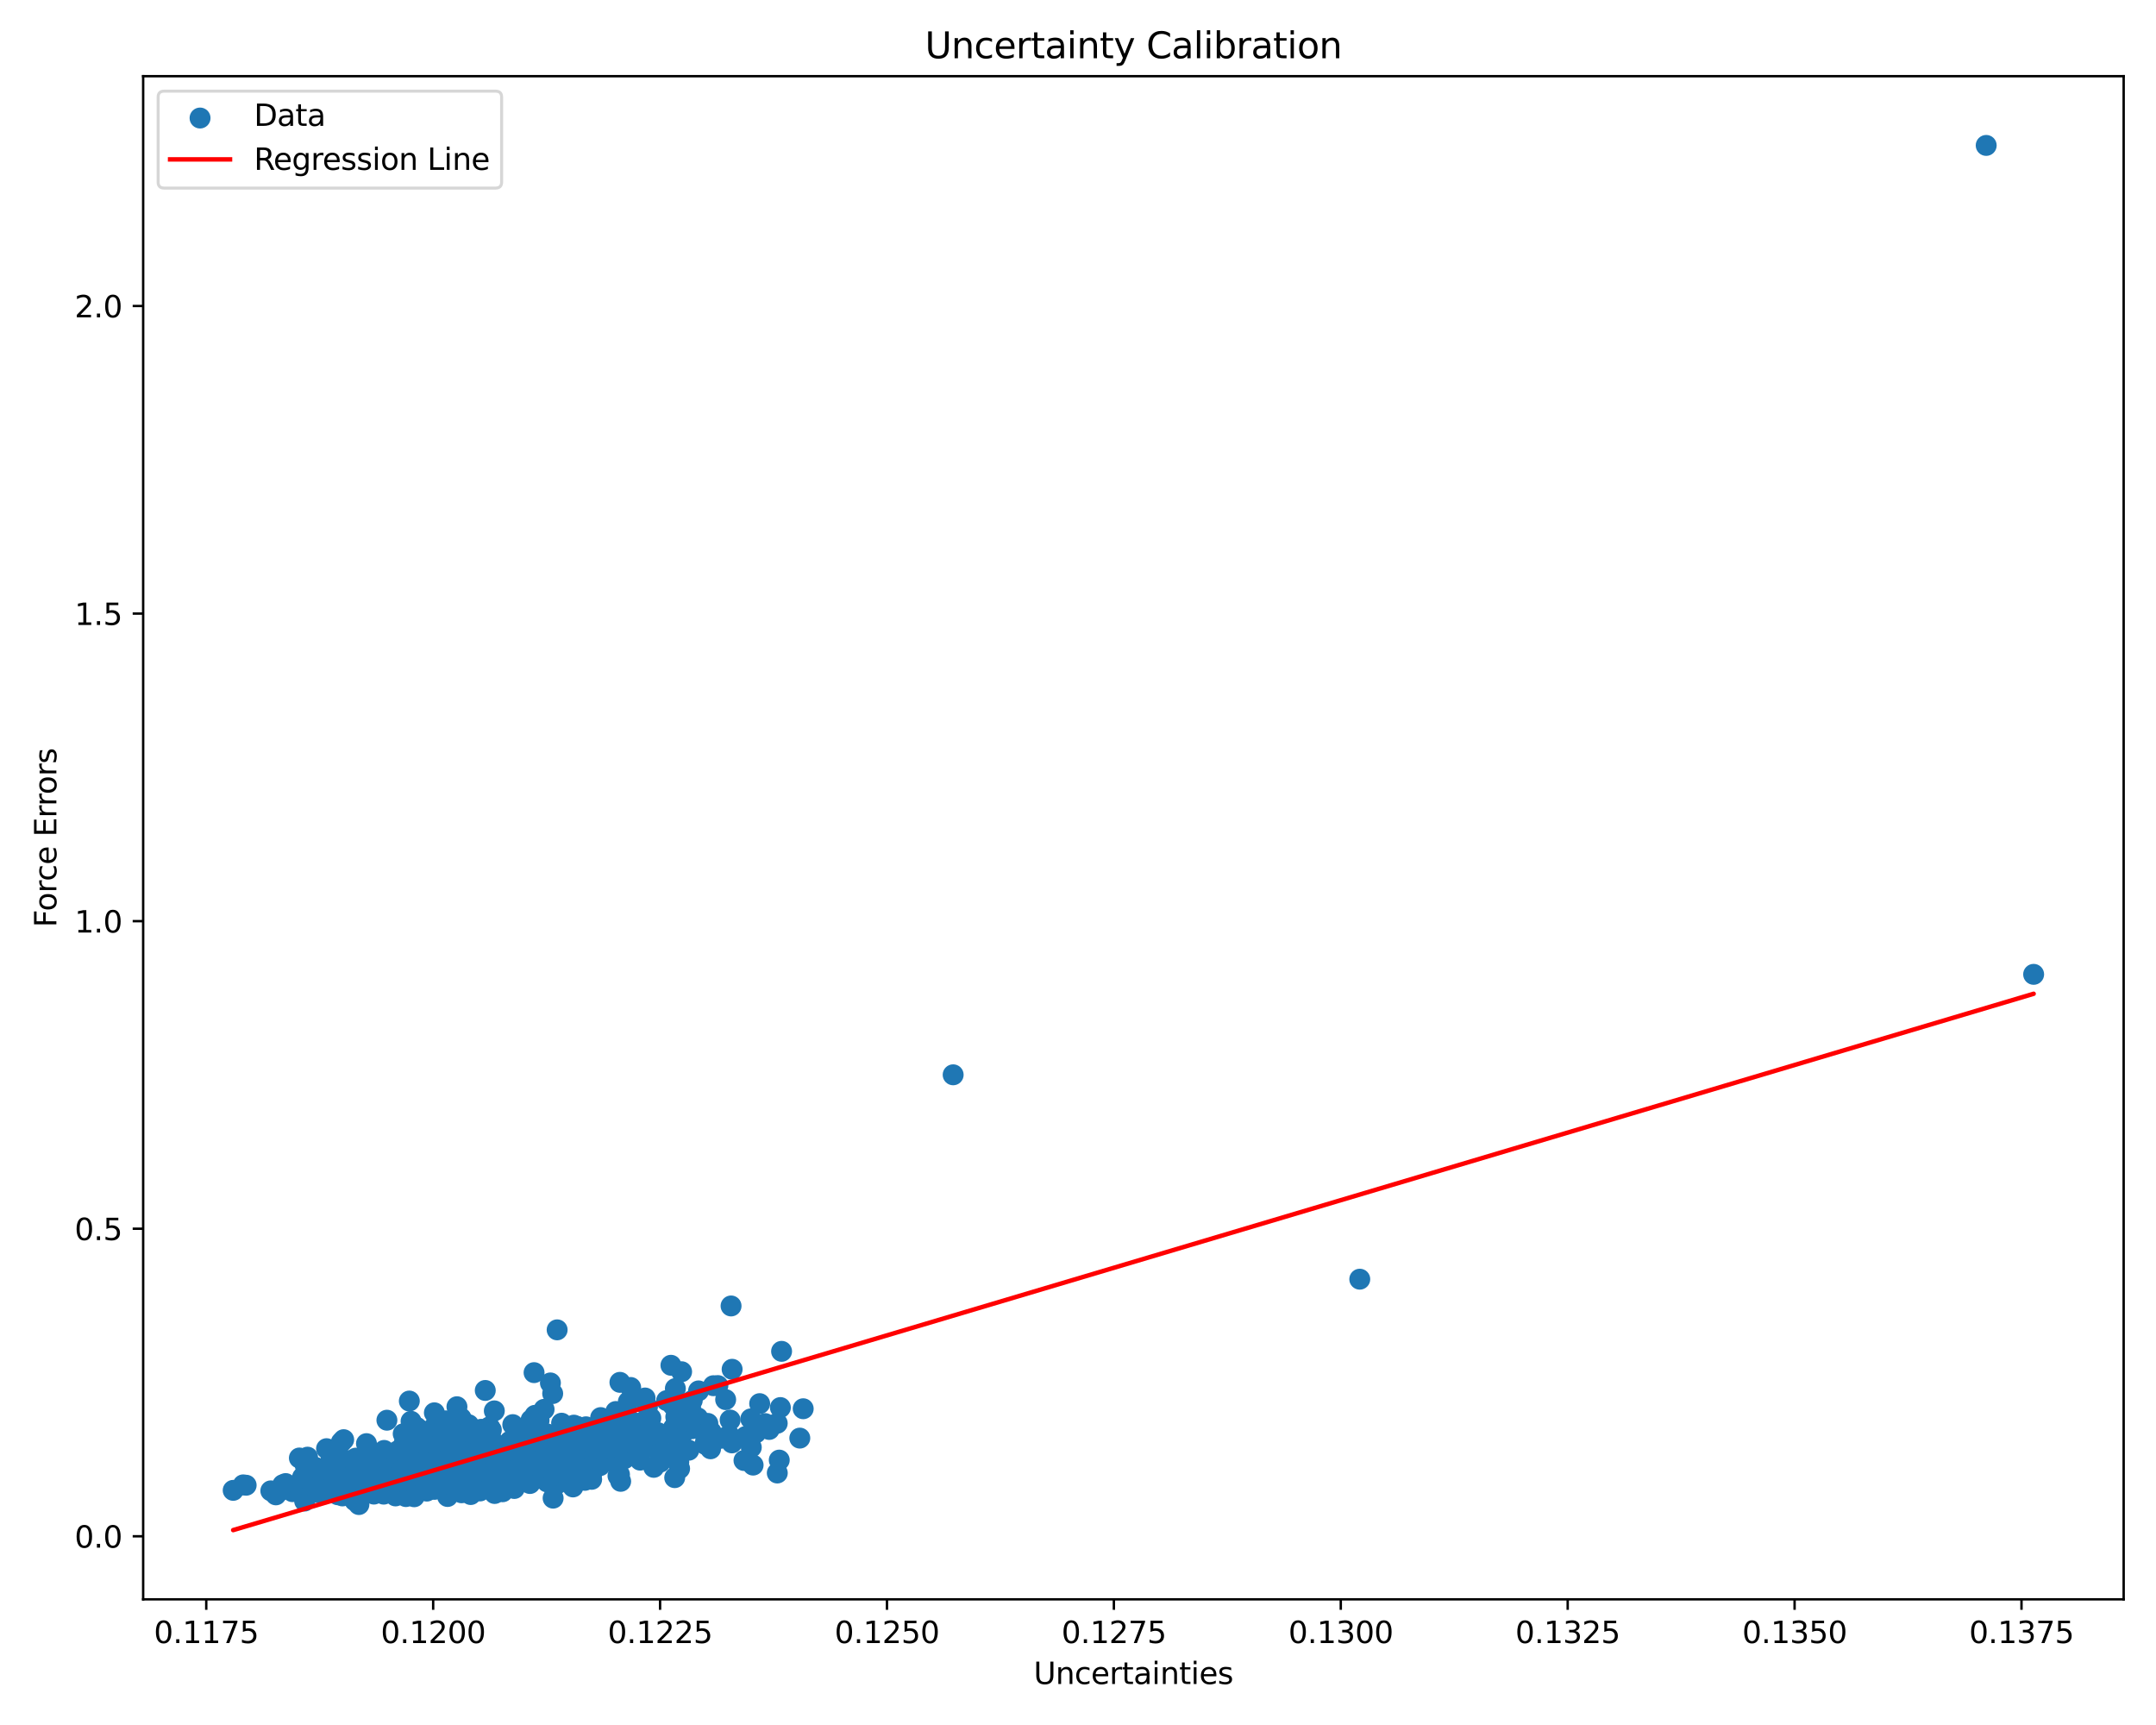 <?xml version="1.0" encoding="utf-8" standalone="no"?>
<!DOCTYPE svg PUBLIC "-//W3C//DTD SVG 1.1//EN"
  "http://www.w3.org/Graphics/SVG/1.1/DTD/svg11.dtd">
<svg xmlns:xlink="http://www.w3.org/1999/xlink" width="720pt" height="576pt" viewBox="0 0 720 576" xmlns="http://www.w3.org/2000/svg" version="1.1">
 <defs>
  <style type="text/css">*{stroke-linejoin: round; stroke-linecap: butt}</style>
 </defs>
 <g id="figure_1">
  <g id="patch_1">
   <path d="M 0 576 
L 720 576 
L 720 0 
L 0 0 
z
" style="fill: #ffffff"/>
  </g>
  <g id="axes_1">
   <g id="patch_2">
    <path d="M 47.81 534.04 
L 709.2 534.04 
L 709.2 25.44 
L 47.81 25.44 
z
" style="fill: #ffffff"/>
   </g>
   <g id="PathCollection_1">
    <defs>
     <path id="m8637aac1ff" d="M 0 3 
C 0.796 3 1.559 2.684 2.121 2.121 
C 2.684 1.559 3 0.796 3 0 
C 3 -0.796 2.684 -1.559 2.121 -2.121 
C 1.559 -2.684 0.796 -3 0 -3 
C -0.796 -3 -1.559 -2.684 -2.121 -2.121 
C -2.684 -1.559 -3 -0.796 -3 0 
C -3 0.796 -2.684 1.559 -2.121 2.121 
C -1.559 2.684 -0.796 3 0 3 
z
" style="stroke: #1f77b4"/>
    </defs>
    <g clip-path="url(#pc2dc7c8d6b)">
     <use xlink:href="#m8637aac1ff" x="118.451" y="494.27" style="fill: #1f77b4; stroke: #1f77b4"/>
     <use xlink:href="#m8637aac1ff" x="173.231" y="478.63" style="fill: #1f77b4; stroke: #1f77b4"/>
     <use xlink:href="#m8637aac1ff" x="164.85" y="489.492" style="fill: #1f77b4; stroke: #1f77b4"/>
     <use xlink:href="#m8637aac1ff" x="136.695" y="467.828" style="fill: #1f77b4; stroke: #1f77b4"/>
     <use xlink:href="#m8637aac1ff" x="152.159" y="485.855" style="fill: #1f77b4; stroke: #1f77b4"/>
     <use xlink:href="#m8637aac1ff" x="130.535" y="494.875" style="fill: #1f77b4; stroke: #1f77b4"/>
     <use xlink:href="#m8637aac1ff" x="139.832" y="490.42" style="fill: #1f77b4; stroke: #1f77b4"/>
     <use xlink:href="#m8637aac1ff" x="128.471" y="495.342" style="fill: #1f77b4; stroke: #1f77b4"/>
     <use xlink:href="#m8637aac1ff" x="110.006" y="496.729" style="fill: #1f77b4; stroke: #1f77b4"/>
     <use xlink:href="#m8637aac1ff" x="176.976" y="495.365" style="fill: #1f77b4; stroke: #1f77b4"/>
     <use xlink:href="#m8637aac1ff" x="144.686" y="495.683" style="fill: #1f77b4; stroke: #1f77b4"/>
     <use xlink:href="#m8637aac1ff" x="181.73" y="481.304" style="fill: #1f77b4; stroke: #1f77b4"/>
     <use xlink:href="#m8637aac1ff" x="144.675" y="495.41" style="fill: #1f77b4; stroke: #1f77b4"/>
     <use xlink:href="#m8637aac1ff" x="115.674" y="494.437" style="fill: #1f77b4; stroke: #1f77b4"/>
     <use xlink:href="#m8637aac1ff" x="140.933" y="482.572" style="fill: #1f77b4; stroke: #1f77b4"/>
     <use xlink:href="#m8637aac1ff" x="180.379" y="483.185" style="fill: #1f77b4; stroke: #1f77b4"/>
     <use xlink:href="#m8637aac1ff" x="152.904" y="492.648" style="fill: #1f77b4; stroke: #1f77b4"/>
     <use xlink:href="#m8637aac1ff" x="127.669" y="489.915" style="fill: #1f77b4; stroke: #1f77b4"/>
     <use xlink:href="#m8637aac1ff" x="105.325" y="489.966" style="fill: #1f77b4; stroke: #1f77b4"/>
     <use xlink:href="#m8637aac1ff" x="138.264" y="490.665" style="fill: #1f77b4; stroke: #1f77b4"/>
     <use xlink:href="#m8637aac1ff" x="132.079" y="499.509" style="fill: #1f77b4; stroke: #1f77b4"/>
     <use xlink:href="#m8637aac1ff" x="137.756" y="485.659" style="fill: #1f77b4; stroke: #1f77b4"/>
     <use xlink:href="#m8637aac1ff" x="175.139" y="486.175" style="fill: #1f77b4; stroke: #1f77b4"/>
     <use xlink:href="#m8637aac1ff" x="170.271" y="481.247" style="fill: #1f77b4; stroke: #1f77b4"/>
     <use xlink:href="#m8637aac1ff" x="177.366" y="474.104" style="fill: #1f77b4; stroke: #1f77b4"/>
     <use xlink:href="#m8637aac1ff" x="151.604" y="490.723" style="fill: #1f77b4; stroke: #1f77b4"/>
     <use xlink:href="#m8637aac1ff" x="118.122" y="489.553" style="fill: #1f77b4; stroke: #1f77b4"/>
     <use xlink:href="#m8637aac1ff" x="145.633" y="492.673" style="fill: #1f77b4; stroke: #1f77b4"/>
     <use xlink:href="#m8637aac1ff" x="148.377" y="485.461" style="fill: #1f77b4; stroke: #1f77b4"/>
     <use xlink:href="#m8637aac1ff" x="171.459" y="494.171" style="fill: #1f77b4; stroke: #1f77b4"/>
     <use xlink:href="#m8637aac1ff" x="170.305" y="487.627" style="fill: #1f77b4; stroke: #1f77b4"/>
     <use xlink:href="#m8637aac1ff" x="177.037" y="479.495" style="fill: #1f77b4; stroke: #1f77b4"/>
     <use xlink:href="#m8637aac1ff" x="220.73" y="479.315" style="fill: #1f77b4; stroke: #1f77b4"/>
     <use xlink:href="#m8637aac1ff" x="144.376" y="490.52" style="fill: #1f77b4; stroke: #1f77b4"/>
     <use xlink:href="#m8637aac1ff" x="164.899" y="482.884" style="fill: #1f77b4; stroke: #1f77b4"/>
     <use xlink:href="#m8637aac1ff" x="139.964" y="484.026" style="fill: #1f77b4; stroke: #1f77b4"/>
     <use xlink:href="#m8637aac1ff" x="137.787" y="493.239" style="fill: #1f77b4; stroke: #1f77b4"/>
     <use xlink:href="#m8637aac1ff" x="238.236" y="462.707" style="fill: #1f77b4; stroke: #1f77b4"/>
     <use xlink:href="#m8637aac1ff" x="139.951" y="485.443" style="fill: #1f77b4; stroke: #1f77b4"/>
     <use xlink:href="#m8637aac1ff" x="164.553" y="494.257" style="fill: #1f77b4; stroke: #1f77b4"/>
     <use xlink:href="#m8637aac1ff" x="142.116" y="491.955" style="fill: #1f77b4; stroke: #1f77b4"/>
     <use xlink:href="#m8637aac1ff" x="153.089" y="484.45" style="fill: #1f77b4; stroke: #1f77b4"/>
     <use xlink:href="#m8637aac1ff" x="124.04" y="496.99" style="fill: #1f77b4; stroke: #1f77b4"/>
     <use xlink:href="#m8637aac1ff" x="213.717" y="475.191" style="fill: #1f77b4; stroke: #1f77b4"/>
     <use xlink:href="#m8637aac1ff" x="121.124" y="498.137" style="fill: #1f77b4; stroke: #1f77b4"/>
     <use xlink:href="#m8637aac1ff" x="156.761" y="494.145" style="fill: #1f77b4; stroke: #1f77b4"/>
     <use xlink:href="#m8637aac1ff" x="140.785" y="490.111" style="fill: #1f77b4; stroke: #1f77b4"/>
     <use xlink:href="#m8637aac1ff" x="106.226" y="498.375" style="fill: #1f77b4; stroke: #1f77b4"/>
     <use xlink:href="#m8637aac1ff" x="162.732" y="494.207" style="fill: #1f77b4; stroke: #1f77b4"/>
     <use xlink:href="#m8637aac1ff" x="109.393" y="493.298" style="fill: #1f77b4; stroke: #1f77b4"/>
     <use xlink:href="#m8637aac1ff" x="136.813" y="492.166" style="fill: #1f77b4; stroke: #1f77b4"/>
     <use xlink:href="#m8637aac1ff" x="144.168" y="484.731" style="fill: #1f77b4; stroke: #1f77b4"/>
     <use xlink:href="#m8637aac1ff" x="174.626" y="487.718" style="fill: #1f77b4; stroke: #1f77b4"/>
     <use xlink:href="#m8637aac1ff" x="152.004" y="490.299" style="fill: #1f77b4; stroke: #1f77b4"/>
     <use xlink:href="#m8637aac1ff" x="173.709" y="493.12" style="fill: #1f77b4; stroke: #1f77b4"/>
     <use xlink:href="#m8637aac1ff" x="149.157" y="492.832" style="fill: #1f77b4; stroke: #1f77b4"/>
     <use xlink:href="#m8637aac1ff" x="128.439" y="492.572" style="fill: #1f77b4; stroke: #1f77b4"/>
     <use xlink:href="#m8637aac1ff" x="225.684" y="473.113" style="fill: #1f77b4; stroke: #1f77b4"/>
     <use xlink:href="#m8637aac1ff" x="142.308" y="489.975" style="fill: #1f77b4; stroke: #1f77b4"/>
     <use xlink:href="#m8637aac1ff" x="192.984" y="483.656" style="fill: #1f77b4; stroke: #1f77b4"/>
     <use xlink:href="#m8637aac1ff" x="121.918" y="491.225" style="fill: #1f77b4; stroke: #1f77b4"/>
     <use xlink:href="#m8637aac1ff" x="116.521" y="494.18" style="fill: #1f77b4; stroke: #1f77b4"/>
     <use xlink:href="#m8637aac1ff" x="135.446" y="494.82" style="fill: #1f77b4; stroke: #1f77b4"/>
     <use xlink:href="#m8637aac1ff" x="160.316" y="497.845" style="fill: #1f77b4; stroke: #1f77b4"/>
     <use xlink:href="#m8637aac1ff" x="200.607" y="478.281" style="fill: #1f77b4; stroke: #1f77b4"/>
     <use xlink:href="#m8637aac1ff" x="227.452" y="483.196" style="fill: #1f77b4; stroke: #1f77b4"/>
     <use xlink:href="#m8637aac1ff" x="217.345" y="473.52" style="fill: #1f77b4; stroke: #1f77b4"/>
     <use xlink:href="#m8637aac1ff" x="210.635" y="482.137" style="fill: #1f77b4; stroke: #1f77b4"/>
     <use xlink:href="#m8637aac1ff" x="111.89" y="495.274" style="fill: #1f77b4; stroke: #1f77b4"/>
     <use xlink:href="#m8637aac1ff" x="127.358" y="492.043" style="fill: #1f77b4; stroke: #1f77b4"/>
     <use xlink:href="#m8637aac1ff" x="219.042" y="483.852" style="fill: #1f77b4; stroke: #1f77b4"/>
     <use xlink:href="#m8637aac1ff" x="178.355" y="458.341" style="fill: #1f77b4; stroke: #1f77b4"/>
     <use xlink:href="#m8637aac1ff" x="178.757" y="477.97" style="fill: #1f77b4; stroke: #1f77b4"/>
     <use xlink:href="#m8637aac1ff" x="126.98" y="487.751" style="fill: #1f77b4; stroke: #1f77b4"/>
     <use xlink:href="#m8637aac1ff" x="101.842" y="498.228" style="fill: #1f77b4; stroke: #1f77b4"/>
     <use xlink:href="#m8637aac1ff" x="212.865" y="478.616" style="fill: #1f77b4; stroke: #1f77b4"/>
     <use xlink:href="#m8637aac1ff" x="222.611" y="467.683" style="fill: #1f77b4; stroke: #1f77b4"/>
     <use xlink:href="#m8637aac1ff" x="134.653" y="478.771" style="fill: #1f77b4; stroke: #1f77b4"/>
     <use xlink:href="#m8637aac1ff" x="148.475" y="480.017" style="fill: #1f77b4; stroke: #1f77b4"/>
     <use xlink:href="#m8637aac1ff" x="186.15" y="495.438" style="fill: #1f77b4; stroke: #1f77b4"/>
     <use xlink:href="#m8637aac1ff" x="136.04" y="496.284" style="fill: #1f77b4; stroke: #1f77b4"/>
     <use xlink:href="#m8637aac1ff" x="133.151" y="497.057" style="fill: #1f77b4; stroke: #1f77b4"/>
     <use xlink:href="#m8637aac1ff" x="176.217" y="479.817" style="fill: #1f77b4; stroke: #1f77b4"/>
     <use xlink:href="#m8637aac1ff" x="77.873" y="497.65" style="fill: #1f77b4; stroke: #1f77b4"/>
     <use xlink:href="#m8637aac1ff" x="165.171" y="495.08" style="fill: #1f77b4; stroke: #1f77b4"/>
     <use xlink:href="#m8637aac1ff" x="188.806" y="477.091" style="fill: #1f77b4; stroke: #1f77b4"/>
     <use xlink:href="#m8637aac1ff" x="188.998" y="485.012" style="fill: #1f77b4; stroke: #1f77b4"/>
     <use xlink:href="#m8637aac1ff" x="140.772" y="496.069" style="fill: #1f77b4; stroke: #1f77b4"/>
     <use xlink:href="#m8637aac1ff" x="136.451" y="495.448" style="fill: #1f77b4; stroke: #1f77b4"/>
     <use xlink:href="#m8637aac1ff" x="133.722" y="487.24" style="fill: #1f77b4; stroke: #1f77b4"/>
     <use xlink:href="#m8637aac1ff" x="120.865" y="491.543" style="fill: #1f77b4; stroke: #1f77b4"/>
     <use xlink:href="#m8637aac1ff" x="173.867" y="487.556" style="fill: #1f77b4; stroke: #1f77b4"/>
     <use xlink:href="#m8637aac1ff" x="124.594" y="495.726" style="fill: #1f77b4; stroke: #1f77b4"/>
     <use xlink:href="#m8637aac1ff" x="144.843" y="487.564" style="fill: #1f77b4; stroke: #1f77b4"/>
     <use xlink:href="#m8637aac1ff" x="134.788" y="496.542" style="fill: #1f77b4; stroke: #1f77b4"/>
     <use xlink:href="#m8637aac1ff" x="127.272" y="491.961" style="fill: #1f77b4; stroke: #1f77b4"/>
     <use xlink:href="#m8637aac1ff" x="139.591" y="494.322" style="fill: #1f77b4; stroke: #1f77b4"/>
     <use xlink:href="#m8637aac1ff" x="256.876" y="477.313" style="fill: #1f77b4; stroke: #1f77b4"/>
     <use xlink:href="#m8637aac1ff" x="101.603" y="492.942" style="fill: #1f77b4; stroke: #1f77b4"/>
     <use xlink:href="#m8637aac1ff" x="136.761" y="488.335" style="fill: #1f77b4; stroke: #1f77b4"/>
     <use xlink:href="#m8637aac1ff" x="163.444" y="476.457" style="fill: #1f77b4; stroke: #1f77b4"/>
     <use xlink:href="#m8637aac1ff" x="175.999" y="481.088" style="fill: #1f77b4; stroke: #1f77b4"/>
     <use xlink:href="#m8637aac1ff" x="169.823" y="492.872" style="fill: #1f77b4; stroke: #1f77b4"/>
     <use xlink:href="#m8637aac1ff" x="108.885" y="493.114" style="fill: #1f77b4; stroke: #1f77b4"/>
     <use xlink:href="#m8637aac1ff" x="106.637" y="496.744" style="fill: #1f77b4; stroke: #1f77b4"/>
     <use xlink:href="#m8637aac1ff" x="195.331" y="494.303" style="fill: #1f77b4; stroke: #1f77b4"/>
     <use xlink:href="#m8637aac1ff" x="162.036" y="488.383" style="fill: #1f77b4; stroke: #1f77b4"/>
     <use xlink:href="#m8637aac1ff" x="125.101" y="493.218" style="fill: #1f77b4; stroke: #1f77b4"/>
     <use xlink:href="#m8637aac1ff" x="114.341" y="495.032" style="fill: #1f77b4; stroke: #1f77b4"/>
     <use xlink:href="#m8637aac1ff" x="136.979" y="482.095" style="fill: #1f77b4; stroke: #1f77b4"/>
     <use xlink:href="#m8637aac1ff" x="160.696" y="477.265" style="fill: #1f77b4; stroke: #1f77b4"/>
     <use xlink:href="#m8637aac1ff" x="152.709" y="496.168" style="fill: #1f77b4; stroke: #1f77b4"/>
     <use xlink:href="#m8637aac1ff" x="149.224" y="484.787" style="fill: #1f77b4; stroke: #1f77b4"/>
     <use xlink:href="#m8637aac1ff" x="121.135" y="496.368" style="fill: #1f77b4; stroke: #1f77b4"/>
     <use xlink:href="#m8637aac1ff" x="134.393" y="495.113" style="fill: #1f77b4; stroke: #1f77b4"/>
     <use xlink:href="#m8637aac1ff" x="209.425" y="476.037" style="fill: #1f77b4; stroke: #1f77b4"/>
     <use xlink:href="#m8637aac1ff" x="121.799" y="496.833" style="fill: #1f77b4; stroke: #1f77b4"/>
     <use xlink:href="#m8637aac1ff" x="124.591" y="486.669" style="fill: #1f77b4; stroke: #1f77b4"/>
     <use xlink:href="#m8637aac1ff" x="123.764" y="492.779" style="fill: #1f77b4; stroke: #1f77b4"/>
     <use xlink:href="#m8637aac1ff" x="126.065" y="493.98" style="fill: #1f77b4; stroke: #1f77b4"/>
     <use xlink:href="#m8637aac1ff" x="146.988" y="490.199" style="fill: #1f77b4; stroke: #1f77b4"/>
     <use xlink:href="#m8637aac1ff" x="121.573" y="496.883" style="fill: #1f77b4; stroke: #1f77b4"/>
     <use xlink:href="#m8637aac1ff" x="192.767" y="476.323" style="fill: #1f77b4; stroke: #1f77b4"/>
     <use xlink:href="#m8637aac1ff" x="152.598" y="469.725" style="fill: #1f77b4; stroke: #1f77b4"/>
     <use xlink:href="#m8637aac1ff" x="133.373" y="494.303" style="fill: #1f77b4; stroke: #1f77b4"/>
     <use xlink:href="#m8637aac1ff" x="679.137" y="325.347" style="fill: #1f77b4; stroke: #1f77b4"/>
     <use xlink:href="#m8637aac1ff" x="151.006" y="491.801" style="fill: #1f77b4; stroke: #1f77b4"/>
     <use xlink:href="#m8637aac1ff" x="165.081" y="471.108" style="fill: #1f77b4; stroke: #1f77b4"/>
     <use xlink:href="#m8637aac1ff" x="187.549" y="475.226" style="fill: #1f77b4; stroke: #1f77b4"/>
     <use xlink:href="#m8637aac1ff" x="124.006" y="493.075" style="fill: #1f77b4; stroke: #1f77b4"/>
     <use xlink:href="#m8637aac1ff" x="123.635" y="492.859" style="fill: #1f77b4; stroke: #1f77b4"/>
     <use xlink:href="#m8637aac1ff" x="212.388" y="477.825" style="fill: #1f77b4; stroke: #1f77b4"/>
     <use xlink:href="#m8637aac1ff" x="206.88" y="492.364" style="fill: #1f77b4; stroke: #1f77b4"/>
     <use xlink:href="#m8637aac1ff" x="225.32" y="493.407" style="fill: #1f77b4; stroke: #1f77b4"/>
     <use xlink:href="#m8637aac1ff" x="114.323" y="490.361" style="fill: #1f77b4; stroke: #1f77b4"/>
     <use xlink:href="#m8637aac1ff" x="180.339" y="482.801" style="fill: #1f77b4; stroke: #1f77b4"/>
     <use xlink:href="#m8637aac1ff" x="161.038" y="496.361" style="fill: #1f77b4; stroke: #1f77b4"/>
     <use xlink:href="#m8637aac1ff" x="142.186" y="490.179" style="fill: #1f77b4; stroke: #1f77b4"/>
     <use xlink:href="#m8637aac1ff" x="210.647" y="474.506" style="fill: #1f77b4; stroke: #1f77b4"/>
     <use xlink:href="#m8637aac1ff" x="133.032" y="494.351" style="fill: #1f77b4; stroke: #1f77b4"/>
     <use xlink:href="#m8637aac1ff" x="164.757" y="493.574" style="fill: #1f77b4; stroke: #1f77b4"/>
     <use xlink:href="#m8637aac1ff" x="132.28" y="498.402" style="fill: #1f77b4; stroke: #1f77b4"/>
     <use xlink:href="#m8637aac1ff" x="157.598" y="487.276" style="fill: #1f77b4; stroke: #1f77b4"/>
     <use xlink:href="#m8637aac1ff" x="165.235" y="481.967" style="fill: #1f77b4; stroke: #1f77b4"/>
     <use xlink:href="#m8637aac1ff" x="97.637" y="498.079" style="fill: #1f77b4; stroke: #1f77b4"/>
     <use xlink:href="#m8637aac1ff" x="229.905" y="475.091" style="fill: #1f77b4; stroke: #1f77b4"/>
     <use xlink:href="#m8637aac1ff" x="132.826" y="494.784" style="fill: #1f77b4; stroke: #1f77b4"/>
     <use xlink:href="#m8637aac1ff" x="128.141" y="498.913" style="fill: #1f77b4; stroke: #1f77b4"/>
     <use xlink:href="#m8637aac1ff" x="155.731" y="497.369" style="fill: #1f77b4; stroke: #1f77b4"/>
     <use xlink:href="#m8637aac1ff" x="142.806" y="480.599" style="fill: #1f77b4; stroke: #1f77b4"/>
     <use xlink:href="#m8637aac1ff" x="144.247" y="484.842" style="fill: #1f77b4; stroke: #1f77b4"/>
     <use xlink:href="#m8637aac1ff" x="108.354" y="491.934" style="fill: #1f77b4; stroke: #1f77b4"/>
     <use xlink:href="#m8637aac1ff" x="132.219" y="485.081" style="fill: #1f77b4; stroke: #1f77b4"/>
     <use xlink:href="#m8637aac1ff" x="138.275" y="489.899" style="fill: #1f77b4; stroke: #1f77b4"/>
     <use xlink:href="#m8637aac1ff" x="169.836" y="489.67" style="fill: #1f77b4; stroke: #1f77b4"/>
     <use xlink:href="#m8637aac1ff" x="162.965" y="488.54" style="fill: #1f77b4; stroke: #1f77b4"/>
     <use xlink:href="#m8637aac1ff" x="190.261" y="486.227" style="fill: #1f77b4; stroke: #1f77b4"/>
     <use xlink:href="#m8637aac1ff" x="136.576" y="485.108" style="fill: #1f77b4; stroke: #1f77b4"/>
     <use xlink:href="#m8637aac1ff" x="126.415" y="489.049" style="fill: #1f77b4; stroke: #1f77b4"/>
     <use xlink:href="#m8637aac1ff" x="193.383" y="487.306" style="fill: #1f77b4; stroke: #1f77b4"/>
     <use xlink:href="#m8637aac1ff" x="165.438" y="490.128" style="fill: #1f77b4; stroke: #1f77b4"/>
     <use xlink:href="#m8637aac1ff" x="129.209" y="474.226" style="fill: #1f77b4; stroke: #1f77b4"/>
     <use xlink:href="#m8637aac1ff" x="178.658" y="472.595" style="fill: #1f77b4; stroke: #1f77b4"/>
     <use xlink:href="#m8637aac1ff" x="103.704" y="494.895" style="fill: #1f77b4; stroke: #1f77b4"/>
     <use xlink:href="#m8637aac1ff" x="119.543" y="487.575" style="fill: #1f77b4; stroke: #1f77b4"/>
     <use xlink:href="#m8637aac1ff" x="95.393" y="495.378" style="fill: #1f77b4; stroke: #1f77b4"/>
     <use xlink:href="#m8637aac1ff" x="146.421" y="481.068" style="fill: #1f77b4; stroke: #1f77b4"/>
     <use xlink:href="#m8637aac1ff" x="226.956" y="490.391" style="fill: #1f77b4; stroke: #1f77b4"/>
     <use xlink:href="#m8637aac1ff" x="132.821" y="495.977" style="fill: #1f77b4; stroke: #1f77b4"/>
     <use xlink:href="#m8637aac1ff" x="184.031" y="493.11" style="fill: #1f77b4; stroke: #1f77b4"/>
     <use xlink:href="#m8637aac1ff" x="180.022" y="474.29" style="fill: #1f77b4; stroke: #1f77b4"/>
     <use xlink:href="#m8637aac1ff" x="132.126" y="497.995" style="fill: #1f77b4; stroke: #1f77b4"/>
     <use xlink:href="#m8637aac1ff" x="188.221" y="493.74" style="fill: #1f77b4; stroke: #1f77b4"/>
     <use xlink:href="#m8637aac1ff" x="112.813" y="499.121" style="fill: #1f77b4; stroke: #1f77b4"/>
     <use xlink:href="#m8637aac1ff" x="107.542" y="491.568" style="fill: #1f77b4; stroke: #1f77b4"/>
     <use xlink:href="#m8637aac1ff" x="165.993" y="484.59" style="fill: #1f77b4; stroke: #1f77b4"/>
     <use xlink:href="#m8637aac1ff" x="93.697" y="497.738" style="fill: #1f77b4; stroke: #1f77b4"/>
     <use xlink:href="#m8637aac1ff" x="129.56" y="490.706" style="fill: #1f77b4; stroke: #1f77b4"/>
     <use xlink:href="#m8637aac1ff" x="156.024" y="486.754" style="fill: #1f77b4; stroke: #1f77b4"/>
     <use xlink:href="#m8637aac1ff" x="183.75" y="480.528" style="fill: #1f77b4; stroke: #1f77b4"/>
     <use xlink:href="#m8637aac1ff" x="126.82" y="493.412" style="fill: #1f77b4; stroke: #1f77b4"/>
     <use xlink:href="#m8637aac1ff" x="134.763" y="493.699" style="fill: #1f77b4; stroke: #1f77b4"/>
     <use xlink:href="#m8637aac1ff" x="154.757" y="492.568" style="fill: #1f77b4; stroke: #1f77b4"/>
     <use xlink:href="#m8637aac1ff" x="123.354" y="488.884" style="fill: #1f77b4; stroke: #1f77b4"/>
     <use xlink:href="#m8637aac1ff" x="162.403" y="492.03" style="fill: #1f77b4; stroke: #1f77b4"/>
     <use xlink:href="#m8637aac1ff" x="114.456" y="494.849" style="fill: #1f77b4; stroke: #1f77b4"/>
     <use xlink:href="#m8637aac1ff" x="125.661" y="495.563" style="fill: #1f77b4; stroke: #1f77b4"/>
     <use xlink:href="#m8637aac1ff" x="121.214" y="493.532" style="fill: #1f77b4; stroke: #1f77b4"/>
     <use xlink:href="#m8637aac1ff" x="205.219" y="487.879" style="fill: #1f77b4; stroke: #1f77b4"/>
     <use xlink:href="#m8637aac1ff" x="226.683" y="488.192" style="fill: #1f77b4; stroke: #1f77b4"/>
     <use xlink:href="#m8637aac1ff" x="134.454" y="489.409" style="fill: #1f77b4; stroke: #1f77b4"/>
     <use xlink:href="#m8637aac1ff" x="108.152" y="497.148" style="fill: #1f77b4; stroke: #1f77b4"/>
     <use xlink:href="#m8637aac1ff" x="138.177" y="493.999" style="fill: #1f77b4; stroke: #1f77b4"/>
     <use xlink:href="#m8637aac1ff" x="118.749" y="487.559" style="fill: #1f77b4; stroke: #1f77b4"/>
     <use xlink:href="#m8637aac1ff" x="129.495" y="495.647" style="fill: #1f77b4; stroke: #1f77b4"/>
     <use xlink:href="#m8637aac1ff" x="137.947" y="492.902" style="fill: #1f77b4; stroke: #1f77b4"/>
     <use xlink:href="#m8637aac1ff" x="234.565" y="476.597" style="fill: #1f77b4; stroke: #1f77b4"/>
     <use xlink:href="#m8637aac1ff" x="151.657" y="480.743" style="fill: #1f77b4; stroke: #1f77b4"/>
     <use xlink:href="#m8637aac1ff" x="120.082" y="494.295" style="fill: #1f77b4; stroke: #1f77b4"/>
     <use xlink:href="#m8637aac1ff" x="159.577" y="484.874" style="fill: #1f77b4; stroke: #1f77b4"/>
     <use xlink:href="#m8637aac1ff" x="197.582" y="493.967" style="fill: #1f77b4; stroke: #1f77b4"/>
     <use xlink:href="#m8637aac1ff" x="151.887" y="483.817" style="fill: #1f77b4; stroke: #1f77b4"/>
     <use xlink:href="#m8637aac1ff" x="103.223" y="492.75" style="fill: #1f77b4; stroke: #1f77b4"/>
     <use xlink:href="#m8637aac1ff" x="182.701" y="494.828" style="fill: #1f77b4; stroke: #1f77b4"/>
     <use xlink:href="#m8637aac1ff" x="124.165" y="493.2" style="fill: #1f77b4; stroke: #1f77b4"/>
     <use xlink:href="#m8637aac1ff" x="106.915" y="492.533" style="fill: #1f77b4; stroke: #1f77b4"/>
     <use xlink:href="#m8637aac1ff" x="124.86" y="498.898" style="fill: #1f77b4; stroke: #1f77b4"/>
     <use xlink:href="#m8637aac1ff" x="192.257" y="489.025" style="fill: #1f77b4; stroke: #1f77b4"/>
     <use xlink:href="#m8637aac1ff" x="163.53" y="481.197" style="fill: #1f77b4; stroke: #1f77b4"/>
     <use xlink:href="#m8637aac1ff" x="142.266" y="484.21" style="fill: #1f77b4; stroke: #1f77b4"/>
     <use xlink:href="#m8637aac1ff" x="167.828" y="484.426" style="fill: #1f77b4; stroke: #1f77b4"/>
     <use xlink:href="#m8637aac1ff" x="137.337" y="488.895" style="fill: #1f77b4; stroke: #1f77b4"/>
     <use xlink:href="#m8637aac1ff" x="119.364" y="488.04" style="fill: #1f77b4; stroke: #1f77b4"/>
     <use xlink:href="#m8637aac1ff" x="248.456" y="487.682" style="fill: #1f77b4; stroke: #1f77b4"/>
     <use xlink:href="#m8637aac1ff" x="117.298" y="490.791" style="fill: #1f77b4; stroke: #1f77b4"/>
     <use xlink:href="#m8637aac1ff" x="204.253" y="483.782" style="fill: #1f77b4; stroke: #1f77b4"/>
     <use xlink:href="#m8637aac1ff" x="168.185" y="491.459" style="fill: #1f77b4; stroke: #1f77b4"/>
     <use xlink:href="#m8637aac1ff" x="164.086" y="477.473" style="fill: #1f77b4; stroke: #1f77b4"/>
     <use xlink:href="#m8637aac1ff" x="168.162" y="487.808" style="fill: #1f77b4; stroke: #1f77b4"/>
     <use xlink:href="#m8637aac1ff" x="119.443" y="490.961" style="fill: #1f77b4; stroke: #1f77b4"/>
     <use xlink:href="#m8637aac1ff" x="115.01" y="490.561" style="fill: #1f77b4; stroke: #1f77b4"/>
     <use xlink:href="#m8637aac1ff" x="171.242" y="475.699" style="fill: #1f77b4; stroke: #1f77b4"/>
     <use xlink:href="#m8637aac1ff" x="143.362" y="490.432" style="fill: #1f77b4; stroke: #1f77b4"/>
     <use xlink:href="#m8637aac1ff" x="116.232" y="494.655" style="fill: #1f77b4; stroke: #1f77b4"/>
     <use xlink:href="#m8637aac1ff" x="118.625" y="491.897" style="fill: #1f77b4; stroke: #1f77b4"/>
     <use xlink:href="#m8637aac1ff" x="160.261" y="482.539" style="fill: #1f77b4; stroke: #1f77b4"/>
     <use xlink:href="#m8637aac1ff" x="182.722" y="493.734" style="fill: #1f77b4; stroke: #1f77b4"/>
     <use xlink:href="#m8637aac1ff" x="124.567" y="491.874" style="fill: #1f77b4; stroke: #1f77b4"/>
     <use xlink:href="#m8637aac1ff" x="183.811" y="461.78" style="fill: #1f77b4; stroke: #1f77b4"/>
     <use xlink:href="#m8637aac1ff" x="147.98" y="487.514" style="fill: #1f77b4; stroke: #1f77b4"/>
     <use xlink:href="#m8637aac1ff" x="136.528" y="493.046" style="fill: #1f77b4; stroke: #1f77b4"/>
     <use xlink:href="#m8637aac1ff" x="166.023" y="485.099" style="fill: #1f77b4; stroke: #1f77b4"/>
     <use xlink:href="#m8637aac1ff" x="132.869" y="486.659" style="fill: #1f77b4; stroke: #1f77b4"/>
     <use xlink:href="#m8637aac1ff" x="227.464" y="479.845" style="fill: #1f77b4; stroke: #1f77b4"/>
     <use xlink:href="#m8637aac1ff" x="118.243" y="490.54" style="fill: #1f77b4; stroke: #1f77b4"/>
     <use xlink:href="#m8637aac1ff" x="157.618" y="493.31" style="fill: #1f77b4; stroke: #1f77b4"/>
     <use xlink:href="#m8637aac1ff" x="112.005" y="496.076" style="fill: #1f77b4; stroke: #1f77b4"/>
     <use xlink:href="#m8637aac1ff" x="152.529" y="491.923" style="fill: #1f77b4; stroke: #1f77b4"/>
     <use xlink:href="#m8637aac1ff" x="155.533" y="496.662" style="fill: #1f77b4; stroke: #1f77b4"/>
     <use xlink:href="#m8637aac1ff" x="172.393" y="490.374" style="fill: #1f77b4; stroke: #1f77b4"/>
     <use xlink:href="#m8637aac1ff" x="267.097" y="480.203" style="fill: #1f77b4; stroke: #1f77b4"/>
     <use xlink:href="#m8637aac1ff" x="184.717" y="500.249" style="fill: #1f77b4; stroke: #1f77b4"/>
     <use xlink:href="#m8637aac1ff" x="121.41" y="492.862" style="fill: #1f77b4; stroke: #1f77b4"/>
     <use xlink:href="#m8637aac1ff" x="110.594" y="486.926" style="fill: #1f77b4; stroke: #1f77b4"/>
     <use xlink:href="#m8637aac1ff" x="131.812" y="490.972" style="fill: #1f77b4; stroke: #1f77b4"/>
     <use xlink:href="#m8637aac1ff" x="163.352" y="489.566" style="fill: #1f77b4; stroke: #1f77b4"/>
     <use xlink:href="#m8637aac1ff" x="138.162" y="491.383" style="fill: #1f77b4; stroke: #1f77b4"/>
     <use xlink:href="#m8637aac1ff" x="210.614" y="463.297" style="fill: #1f77b4; stroke: #1f77b4"/>
     <use xlink:href="#m8637aac1ff" x="149.97" y="488.608" style="fill: #1f77b4; stroke: #1f77b4"/>
     <use xlink:href="#m8637aac1ff" x="183.052" y="493.941" style="fill: #1f77b4; stroke: #1f77b4"/>
     <use xlink:href="#m8637aac1ff" x="181.281" y="483.637" style="fill: #1f77b4; stroke: #1f77b4"/>
     <use xlink:href="#m8637aac1ff" x="194.103" y="487.97" style="fill: #1f77b4; stroke: #1f77b4"/>
     <use xlink:href="#m8637aac1ff" x="146.222" y="491.327" style="fill: #1f77b4; stroke: #1f77b4"/>
     <use xlink:href="#m8637aac1ff" x="128.279" y="484.313" style="fill: #1f77b4; stroke: #1f77b4"/>
     <use xlink:href="#m8637aac1ff" x="176.951" y="484.513" style="fill: #1f77b4; stroke: #1f77b4"/>
     <use xlink:href="#m8637aac1ff" x="117.892" y="492.141" style="fill: #1f77b4; stroke: #1f77b4"/>
     <use xlink:href="#m8637aac1ff" x="137.943" y="489.67" style="fill: #1f77b4; stroke: #1f77b4"/>
     <use xlink:href="#m8637aac1ff" x="207.775" y="480.727" style="fill: #1f77b4; stroke: #1f77b4"/>
     <use xlink:href="#m8637aac1ff" x="165.367" y="489.103" style="fill: #1f77b4; stroke: #1f77b4"/>
     <use xlink:href="#m8637aac1ff" x="142.984" y="484.875" style="fill: #1f77b4; stroke: #1f77b4"/>
     <use xlink:href="#m8637aac1ff" x="224.673" y="469.207" style="fill: #1f77b4; stroke: #1f77b4"/>
     <use xlink:href="#m8637aac1ff" x="149.697" y="492.654" style="fill: #1f77b4; stroke: #1f77b4"/>
     <use xlink:href="#m8637aac1ff" x="153.592" y="486.721" style="fill: #1f77b4; stroke: #1f77b4"/>
     <use xlink:href="#m8637aac1ff" x="237.477" y="478.101" style="fill: #1f77b4; stroke: #1f77b4"/>
     <use xlink:href="#m8637aac1ff" x="156.643" y="487.156" style="fill: #1f77b4; stroke: #1f77b4"/>
     <use xlink:href="#m8637aac1ff" x="129.386" y="488.965" style="fill: #1f77b4; stroke: #1f77b4"/>
     <use xlink:href="#m8637aac1ff" x="197.617" y="484.453" style="fill: #1f77b4; stroke: #1f77b4"/>
     <use xlink:href="#m8637aac1ff" x="144.78" y="486.042" style="fill: #1f77b4; stroke: #1f77b4"/>
     <use xlink:href="#m8637aac1ff" x="118.465" y="501.097" style="fill: #1f77b4; stroke: #1f77b4"/>
     <use xlink:href="#m8637aac1ff" x="141.178" y="490.336" style="fill: #1f77b4; stroke: #1f77b4"/>
     <use xlink:href="#m8637aac1ff" x="179.582" y="480.8" style="fill: #1f77b4; stroke: #1f77b4"/>
     <use xlink:href="#m8637aac1ff" x="168.556" y="496.881" style="fill: #1f77b4; stroke: #1f77b4"/>
     <use xlink:href="#m8637aac1ff" x="138.32" y="499.787" style="fill: #1f77b4; stroke: #1f77b4"/>
     <use xlink:href="#m8637aac1ff" x="171.136" y="485.586" style="fill: #1f77b4; stroke: #1f77b4"/>
     <use xlink:href="#m8637aac1ff" x="128.359" y="496.18" style="fill: #1f77b4; stroke: #1f77b4"/>
     <use xlink:href="#m8637aac1ff" x="130.677" y="495.977" style="fill: #1f77b4; stroke: #1f77b4"/>
     <use xlink:href="#m8637aac1ff" x="167.237" y="488.343" style="fill: #1f77b4; stroke: #1f77b4"/>
     <use xlink:href="#m8637aac1ff" x="116.94" y="494.611" style="fill: #1f77b4; stroke: #1f77b4"/>
     <use xlink:href="#m8637aac1ff" x="126.106" y="492.733" style="fill: #1f77b4; stroke: #1f77b4"/>
     <use xlink:href="#m8637aac1ff" x="243.827" y="474.173" style="fill: #1f77b4; stroke: #1f77b4"/>
     <use xlink:href="#m8637aac1ff" x="209.833" y="468.054" style="fill: #1f77b4; stroke: #1f77b4"/>
     <use xlink:href="#m8637aac1ff" x="145.013" y="497.312" style="fill: #1f77b4; stroke: #1f77b4"/>
     <use xlink:href="#m8637aac1ff" x="128.531" y="497.674" style="fill: #1f77b4; stroke: #1f77b4"/>
     <use xlink:href="#m8637aac1ff" x="141.786" y="492.572" style="fill: #1f77b4; stroke: #1f77b4"/>
     <use xlink:href="#m8637aac1ff" x="123.988" y="495.503" style="fill: #1f77b4; stroke: #1f77b4"/>
     <use xlink:href="#m8637aac1ff" x="184.571" y="465.331" style="fill: #1f77b4; stroke: #1f77b4"/>
     <use xlink:href="#m8637aac1ff" x="113.241" y="497.952" style="fill: #1f77b4; stroke: #1f77b4"/>
     <use xlink:href="#m8637aac1ff" x="175.102" y="491.973" style="fill: #1f77b4; stroke: #1f77b4"/>
     <use xlink:href="#m8637aac1ff" x="81.216" y="495.82" style="fill: #1f77b4; stroke: #1f77b4"/>
     <use xlink:href="#m8637aac1ff" x="141.082" y="490.118" style="fill: #1f77b4; stroke: #1f77b4"/>
     <use xlink:href="#m8637aac1ff" x="160.857" y="486.162" style="fill: #1f77b4; stroke: #1f77b4"/>
     <use xlink:href="#m8637aac1ff" x="145.265" y="483.892" style="fill: #1f77b4; stroke: #1f77b4"/>
     <use xlink:href="#m8637aac1ff" x="148.631" y="489.855" style="fill: #1f77b4; stroke: #1f77b4"/>
     <use xlink:href="#m8637aac1ff" x="179.894" y="490.139" style="fill: #1f77b4; stroke: #1f77b4"/>
     <use xlink:href="#m8637aac1ff" x="130.423" y="490.758" style="fill: #1f77b4; stroke: #1f77b4"/>
     <use xlink:href="#m8637aac1ff" x="171.965" y="492.117" style="fill: #1f77b4; stroke: #1f77b4"/>
     <use xlink:href="#m8637aac1ff" x="164.009" y="487.803" style="fill: #1f77b4; stroke: #1f77b4"/>
     <use xlink:href="#m8637aac1ff" x="176.957" y="492.094" style="fill: #1f77b4; stroke: #1f77b4"/>
     <use xlink:href="#m8637aac1ff" x="177.127" y="494.026" style="fill: #1f77b4; stroke: #1f77b4"/>
     <use xlink:href="#m8637aac1ff" x="131.626" y="488.253" style="fill: #1f77b4; stroke: #1f77b4"/>
     <use xlink:href="#m8637aac1ff" x="113.877" y="497.707" style="fill: #1f77b4; stroke: #1f77b4"/>
     <use xlink:href="#m8637aac1ff" x="185.461" y="492.928" style="fill: #1f77b4; stroke: #1f77b4"/>
     <use xlink:href="#m8637aac1ff" x="140.901" y="489.612" style="fill: #1f77b4; stroke: #1f77b4"/>
     <use xlink:href="#m8637aac1ff" x="146.6" y="490.128" style="fill: #1f77b4; stroke: #1f77b4"/>
     <use xlink:href="#m8637aac1ff" x="153.942" y="481.063" style="fill: #1f77b4; stroke: #1f77b4"/>
     <use xlink:href="#m8637aac1ff" x="136.69" y="485.026" style="fill: #1f77b4; stroke: #1f77b4"/>
     <use xlink:href="#m8637aac1ff" x="117.772" y="492.613" style="fill: #1f77b4; stroke: #1f77b4"/>
     <use xlink:href="#m8637aac1ff" x="159.707" y="492.381" style="fill: #1f77b4; stroke: #1f77b4"/>
     <use xlink:href="#m8637aac1ff" x="189.276" y="479.638" style="fill: #1f77b4; stroke: #1f77b4"/>
     <use xlink:href="#m8637aac1ff" x="131.462" y="496.864" style="fill: #1f77b4; stroke: #1f77b4"/>
     <use xlink:href="#m8637aac1ff" x="198.003" y="491.157" style="fill: #1f77b4; stroke: #1f77b4"/>
     <use xlink:href="#m8637aac1ff" x="143.831" y="494.809" style="fill: #1f77b4; stroke: #1f77b4"/>
     <use xlink:href="#m8637aac1ff" x="120.06" y="496.653" style="fill: #1f77b4; stroke: #1f77b4"/>
     <use xlink:href="#m8637aac1ff" x="136.137" y="488.161" style="fill: #1f77b4; stroke: #1f77b4"/>
     <use xlink:href="#m8637aac1ff" x="109.051" y="483.732" style="fill: #1f77b4; stroke: #1f77b4"/>
     <use xlink:href="#m8637aac1ff" x="176.429" y="492.386" style="fill: #1f77b4; stroke: #1f77b4"/>
     <use xlink:href="#m8637aac1ff" x="187.986" y="478.719" style="fill: #1f77b4; stroke: #1f77b4"/>
     <use xlink:href="#m8637aac1ff" x="108.492" y="492.113" style="fill: #1f77b4; stroke: #1f77b4"/>
     <use xlink:href="#m8637aac1ff" x="110.94" y="495.193" style="fill: #1f77b4; stroke: #1f77b4"/>
     <use xlink:href="#m8637aac1ff" x="243.459" y="479.164" style="fill: #1f77b4; stroke: #1f77b4"/>
     <use xlink:href="#m8637aac1ff" x="203.936" y="487.657" style="fill: #1f77b4; stroke: #1f77b4"/>
     <use xlink:href="#m8637aac1ff" x="207.024" y="461.583" style="fill: #1f77b4; stroke: #1f77b4"/>
     <use xlink:href="#m8637aac1ff" x="90.44" y="497.818" style="fill: #1f77b4; stroke: #1f77b4"/>
     <use xlink:href="#m8637aac1ff" x="122.913" y="496.423" style="fill: #1f77b4; stroke: #1f77b4"/>
     <use xlink:href="#m8637aac1ff" x="114.773" y="480.726" style="fill: #1f77b4; stroke: #1f77b4"/>
     <use xlink:href="#m8637aac1ff" x="145.38" y="492.667" style="fill: #1f77b4; stroke: #1f77b4"/>
     <use xlink:href="#m8637aac1ff" x="113.842" y="489.642" style="fill: #1f77b4; stroke: #1f77b4"/>
     <use xlink:href="#m8637aac1ff" x="228.991" y="472.627" style="fill: #1f77b4; stroke: #1f77b4"/>
     <use xlink:href="#m8637aac1ff" x="140.381" y="493.482" style="fill: #1f77b4; stroke: #1f77b4"/>
     <use xlink:href="#m8637aac1ff" x="191.64" y="475.876" style="fill: #1f77b4; stroke: #1f77b4"/>
     <use xlink:href="#m8637aac1ff" x="132.589" y="492.692" style="fill: #1f77b4; stroke: #1f77b4"/>
     <use xlink:href="#m8637aac1ff" x="135.477" y="486.618" style="fill: #1f77b4; stroke: #1f77b4"/>
     <use xlink:href="#m8637aac1ff" x="182.674" y="481.322" style="fill: #1f77b4; stroke: #1f77b4"/>
     <use xlink:href="#m8637aac1ff" x="122.45" y="497.395" style="fill: #1f77b4; stroke: #1f77b4"/>
     <use xlink:href="#m8637aac1ff" x="244.44" y="481.802" style="fill: #1f77b4; stroke: #1f77b4"/>
     <use xlink:href="#m8637aac1ff" x="200.364" y="489.406" style="fill: #1f77b4; stroke: #1f77b4"/>
     <use xlink:href="#m8637aac1ff" x="101.734" y="501.221" style="fill: #1f77b4; stroke: #1f77b4"/>
     <use xlink:href="#m8637aac1ff" x="139.135" y="485.933" style="fill: #1f77b4; stroke: #1f77b4"/>
     <use xlink:href="#m8637aac1ff" x="183.871" y="484.433" style="fill: #1f77b4; stroke: #1f77b4"/>
     <use xlink:href="#m8637aac1ff" x="138.168" y="484.864" style="fill: #1f77b4; stroke: #1f77b4"/>
     <use xlink:href="#m8637aac1ff" x="156.5" y="475.725" style="fill: #1f77b4; stroke: #1f77b4"/>
     <use xlink:href="#m8637aac1ff" x="118.796" y="493.814" style="fill: #1f77b4; stroke: #1f77b4"/>
     <use xlink:href="#m8637aac1ff" x="142.03" y="495.763" style="fill: #1f77b4; stroke: #1f77b4"/>
     <use xlink:href="#m8637aac1ff" x="183.041" y="493.934" style="fill: #1f77b4; stroke: #1f77b4"/>
     <use xlink:href="#m8637aac1ff" x="112.902" y="492.545" style="fill: #1f77b4; stroke: #1f77b4"/>
     <use xlink:href="#m8637aac1ff" x="122.34" y="491.142" style="fill: #1f77b4; stroke: #1f77b4"/>
     <use xlink:href="#m8637aac1ff" x="104.361" y="497.398" style="fill: #1f77b4; stroke: #1f77b4"/>
     <use xlink:href="#m8637aac1ff" x="135.912" y="493.401" style="fill: #1f77b4; stroke: #1f77b4"/>
     <use xlink:href="#m8637aac1ff" x="120.242" y="496.77" style="fill: #1f77b4; stroke: #1f77b4"/>
     <use xlink:href="#m8637aac1ff" x="175.364" y="492.372" style="fill: #1f77b4; stroke: #1f77b4"/>
     <use xlink:href="#m8637aac1ff" x="131.851" y="495.855" style="fill: #1f77b4; stroke: #1f77b4"/>
     <use xlink:href="#m8637aac1ff" x="171.341" y="484.636" style="fill: #1f77b4; stroke: #1f77b4"/>
     <use xlink:href="#m8637aac1ff" x="182.263" y="484.121" style="fill: #1f77b4; stroke: #1f77b4"/>
     <use xlink:href="#m8637aac1ff" x="168.528" y="492.737" style="fill: #1f77b4; stroke: #1f77b4"/>
     <use xlink:href="#m8637aac1ff" x="101.567" y="495.495" style="fill: #1f77b4; stroke: #1f77b4"/>
     <use xlink:href="#m8637aac1ff" x="123.682" y="495.603" style="fill: #1f77b4; stroke: #1f77b4"/>
     <use xlink:href="#m8637aac1ff" x="142.522" y="497.899" style="fill: #1f77b4; stroke: #1f77b4"/>
     <use xlink:href="#m8637aac1ff" x="159.018" y="496.97" style="fill: #1f77b4; stroke: #1f77b4"/>
     <use xlink:href="#m8637aac1ff" x="154.86" y="481.243" style="fill: #1f77b4; stroke: #1f77b4"/>
     <use xlink:href="#m8637aac1ff" x="244.494" y="457.221" style="fill: #1f77b4; stroke: #1f77b4"/>
     <use xlink:href="#m8637aac1ff" x="215.419" y="466.811" style="fill: #1f77b4; stroke: #1f77b4"/>
     <use xlink:href="#m8637aac1ff" x="165.613" y="487.33" style="fill: #1f77b4; stroke: #1f77b4"/>
     <use xlink:href="#m8637aac1ff" x="137.177" y="491.297" style="fill: #1f77b4; stroke: #1f77b4"/>
     <use xlink:href="#m8637aac1ff" x="151.938" y="483.329" style="fill: #1f77b4; stroke: #1f77b4"/>
     <use xlink:href="#m8637aac1ff" x="147.535" y="491.988" style="fill: #1f77b4; stroke: #1f77b4"/>
     <use xlink:href="#m8637aac1ff" x="149.468" y="499.701" style="fill: #1f77b4; stroke: #1f77b4"/>
     <use xlink:href="#m8637aac1ff" x="200.593" y="473.351" style="fill: #1f77b4; stroke: #1f77b4"/>
     <use xlink:href="#m8637aac1ff" x="146.535" y="490.879" style="fill: #1f77b4; stroke: #1f77b4"/>
     <use xlink:href="#m8637aac1ff" x="129.082" y="494.596" style="fill: #1f77b4; stroke: #1f77b4"/>
     <use xlink:href="#m8637aac1ff" x="126.796" y="495.617" style="fill: #1f77b4; stroke: #1f77b4"/>
     <use xlink:href="#m8637aac1ff" x="172.138" y="484.453" style="fill: #1f77b4; stroke: #1f77b4"/>
     <use xlink:href="#m8637aac1ff" x="133.13" y="495.827" style="fill: #1f77b4; stroke: #1f77b4"/>
     <use xlink:href="#m8637aac1ff" x="105.063" y="495.35" style="fill: #1f77b4; stroke: #1f77b4"/>
     <use xlink:href="#m8637aac1ff" x="231.185" y="467.629" style="fill: #1f77b4; stroke: #1f77b4"/>
     <use xlink:href="#m8637aac1ff" x="147.475" y="492.688" style="fill: #1f77b4; stroke: #1f77b4"/>
     <use xlink:href="#m8637aac1ff" x="174.5" y="485.937" style="fill: #1f77b4; stroke: #1f77b4"/>
     <use xlink:href="#m8637aac1ff" x="183.264" y="488.716" style="fill: #1f77b4; stroke: #1f77b4"/>
     <use xlink:href="#m8637aac1ff" x="147.419" y="492.998" style="fill: #1f77b4; stroke: #1f77b4"/>
     <use xlink:href="#m8637aac1ff" x="133.813" y="486.2" style="fill: #1f77b4; stroke: #1f77b4"/>
     <use xlink:href="#m8637aac1ff" x="162.215" y="484.459" style="fill: #1f77b4; stroke: #1f77b4"/>
     <use xlink:href="#m8637aac1ff" x="117.456" y="497.533" style="fill: #1f77b4; stroke: #1f77b4"/>
     <use xlink:href="#m8637aac1ff" x="151.468" y="492.626" style="fill: #1f77b4; stroke: #1f77b4"/>
     <use xlink:href="#m8637aac1ff" x="242.337" y="467.349" style="fill: #1f77b4; stroke: #1f77b4"/>
     <use xlink:href="#m8637aac1ff" x="120.95" y="495.04" style="fill: #1f77b4; stroke: #1f77b4"/>
     <use xlink:href="#m8637aac1ff" x="165.986" y="489.756" style="fill: #1f77b4; stroke: #1f77b4"/>
     <use xlink:href="#m8637aac1ff" x="134.03" y="488.245" style="fill: #1f77b4; stroke: #1f77b4"/>
     <use xlink:href="#m8637aac1ff" x="154.122" y="498.458" style="fill: #1f77b4; stroke: #1f77b4"/>
     <use xlink:href="#m8637aac1ff" x="153.099" y="477.105" style="fill: #1f77b4; stroke: #1f77b4"/>
     <use xlink:href="#m8637aac1ff" x="148.112" y="492.931" style="fill: #1f77b4; stroke: #1f77b4"/>
     <use xlink:href="#m8637aac1ff" x="145.401" y="489.581" style="fill: #1f77b4; stroke: #1f77b4"/>
     <use xlink:href="#m8637aac1ff" x="116.972" y="498.83" style="fill: #1f77b4; stroke: #1f77b4"/>
     <use xlink:href="#m8637aac1ff" x="218.85" y="482.201" style="fill: #1f77b4; stroke: #1f77b4"/>
     <use xlink:href="#m8637aac1ff" x="224.061" y="455.884" style="fill: #1f77b4; stroke: #1f77b4"/>
     <use xlink:href="#m8637aac1ff" x="121.767" y="494.523" style="fill: #1f77b4; stroke: #1f77b4"/>
     <use xlink:href="#m8637aac1ff" x="211.134" y="481.994" style="fill: #1f77b4; stroke: #1f77b4"/>
     <use xlink:href="#m8637aac1ff" x="153.419" y="485.012" style="fill: #1f77b4; stroke: #1f77b4"/>
     <use xlink:href="#m8637aac1ff" x="224.716" y="478.842" style="fill: #1f77b4; stroke: #1f77b4"/>
     <use xlink:href="#m8637aac1ff" x="150.657" y="489.025" style="fill: #1f77b4; stroke: #1f77b4"/>
     <use xlink:href="#m8637aac1ff" x="199.228" y="481.591" style="fill: #1f77b4; stroke: #1f77b4"/>
     <use xlink:href="#m8637aac1ff" x="199.589" y="480.516" style="fill: #1f77b4; stroke: #1f77b4"/>
     <use xlink:href="#m8637aac1ff" x="137.629" y="493.229" style="fill: #1f77b4; stroke: #1f77b4"/>
     <use xlink:href="#m8637aac1ff" x="163.903" y="485.794" style="fill: #1f77b4; stroke: #1f77b4"/>
     <use xlink:href="#m8637aac1ff" x="115.196" y="496.581" style="fill: #1f77b4; stroke: #1f77b4"/>
     <use xlink:href="#m8637aac1ff" x="204.262" y="476.518" style="fill: #1f77b4; stroke: #1f77b4"/>
     <use xlink:href="#m8637aac1ff" x="174.928" y="478.104" style="fill: #1f77b4; stroke: #1f77b4"/>
     <use xlink:href="#m8637aac1ff" x="143.717" y="486.571" style="fill: #1f77b4; stroke: #1f77b4"/>
     <use xlink:href="#m8637aac1ff" x="181.7" y="470.596" style="fill: #1f77b4; stroke: #1f77b4"/>
     <use xlink:href="#m8637aac1ff" x="147.643" y="495.349" style="fill: #1f77b4; stroke: #1f77b4"/>
     <use xlink:href="#m8637aac1ff" x="103.569" y="495.57" style="fill: #1f77b4; stroke: #1f77b4"/>
     <use xlink:href="#m8637aac1ff" x="147.447" y="486.766" style="fill: #1f77b4; stroke: #1f77b4"/>
     <use xlink:href="#m8637aac1ff" x="135.784" y="491.819" style="fill: #1f77b4; stroke: #1f77b4"/>
     <use xlink:href="#m8637aac1ff" x="109.274" y="495.771" style="fill: #1f77b4; stroke: #1f77b4"/>
     <use xlink:href="#m8637aac1ff" x="130.236" y="498.19" style="fill: #1f77b4; stroke: #1f77b4"/>
     <use xlink:href="#m8637aac1ff" x="131.864" y="494.308" style="fill: #1f77b4; stroke: #1f77b4"/>
     <use xlink:href="#m8637aac1ff" x="170.347" y="494.066" style="fill: #1f77b4; stroke: #1f77b4"/>
     <use xlink:href="#m8637aac1ff" x="161.325" y="489.164" style="fill: #1f77b4; stroke: #1f77b4"/>
     <use xlink:href="#m8637aac1ff" x="137.944" y="497.65" style="fill: #1f77b4; stroke: #1f77b4"/>
     <use xlink:href="#m8637aac1ff" x="149.701" y="493.85" style="fill: #1f77b4; stroke: #1f77b4"/>
     <use xlink:href="#m8637aac1ff" x="163.408" y="489.303" style="fill: #1f77b4; stroke: #1f77b4"/>
     <use xlink:href="#m8637aac1ff" x="183.715" y="483.621" style="fill: #1f77b4; stroke: #1f77b4"/>
     <use xlink:href="#m8637aac1ff" x="113.739" y="494.427" style="fill: #1f77b4; stroke: #1f77b4"/>
     <use xlink:href="#m8637aac1ff" x="178.932" y="488.489" style="fill: #1f77b4; stroke: #1f77b4"/>
     <use xlink:href="#m8637aac1ff" x="214.298" y="483.39" style="fill: #1f77b4; stroke: #1f77b4"/>
     <use xlink:href="#m8637aac1ff" x="167.865" y="498.115" style="fill: #1f77b4; stroke: #1f77b4"/>
     <use xlink:href="#m8637aac1ff" x="119.674" y="494.859" style="fill: #1f77b4; stroke: #1f77b4"/>
     <use xlink:href="#m8637aac1ff" x="135.332" y="494.47" style="fill: #1f77b4; stroke: #1f77b4"/>
     <use xlink:href="#m8637aac1ff" x="209.919" y="479.218" style="fill: #1f77b4; stroke: #1f77b4"/>
     <use xlink:href="#m8637aac1ff" x="115.952" y="488.508" style="fill: #1f77b4; stroke: #1f77b4"/>
     <use xlink:href="#m8637aac1ff" x="137.358" y="491.686" style="fill: #1f77b4; stroke: #1f77b4"/>
     <use xlink:href="#m8637aac1ff" x="105.155" y="498.28" style="fill: #1f77b4; stroke: #1f77b4"/>
     <use xlink:href="#m8637aac1ff" x="163.769" y="492.227" style="fill: #1f77b4; stroke: #1f77b4"/>
     <use xlink:href="#m8637aac1ff" x="663.295" y="48.558" style="fill: #1f77b4; stroke: #1f77b4"/>
     <use xlink:href="#m8637aac1ff" x="106.192" y="492.903" style="fill: #1f77b4; stroke: #1f77b4"/>
     <use xlink:href="#m8637aac1ff" x="121.314" y="487.817" style="fill: #1f77b4; stroke: #1f77b4"/>
     <use xlink:href="#m8637aac1ff" x="231.07" y="477.063" style="fill: #1f77b4; stroke: #1f77b4"/>
     <use xlink:href="#m8637aac1ff" x="224.623" y="485.133" style="fill: #1f77b4; stroke: #1f77b4"/>
     <use xlink:href="#m8637aac1ff" x="144.774" y="495.166" style="fill: #1f77b4; stroke: #1f77b4"/>
     <use xlink:href="#m8637aac1ff" x="136.556" y="497.035" style="fill: #1f77b4; stroke: #1f77b4"/>
     <use xlink:href="#m8637aac1ff" x="151.014" y="490.662" style="fill: #1f77b4; stroke: #1f77b4"/>
     <use xlink:href="#m8637aac1ff" x="133.255" y="489.183" style="fill: #1f77b4; stroke: #1f77b4"/>
     <use xlink:href="#m8637aac1ff" x="105.85" y="490.724" style="fill: #1f77b4; stroke: #1f77b4"/>
     <use xlink:href="#m8637aac1ff" x="165.189" y="498.698" style="fill: #1f77b4; stroke: #1f77b4"/>
     <use xlink:href="#m8637aac1ff" x="173.515" y="487.678" style="fill: #1f77b4; stroke: #1f77b4"/>
     <use xlink:href="#m8637aac1ff" x="201.837" y="479.531" style="fill: #1f77b4; stroke: #1f77b4"/>
     <use xlink:href="#m8637aac1ff" x="162.137" y="495.793" style="fill: #1f77b4; stroke: #1f77b4"/>
     <use xlink:href="#m8637aac1ff" x="219.758" y="478.402" style="fill: #1f77b4; stroke: #1f77b4"/>
     <use xlink:href="#m8637aac1ff" x="132.835" y="484.467" style="fill: #1f77b4; stroke: #1f77b4"/>
     <use xlink:href="#m8637aac1ff" x="163.747" y="488.109" style="fill: #1f77b4; stroke: #1f77b4"/>
     <use xlink:href="#m8637aac1ff" x="148.128" y="491.449" style="fill: #1f77b4; stroke: #1f77b4"/>
     <use xlink:href="#m8637aac1ff" x="107.98" y="492.941" style="fill: #1f77b4; stroke: #1f77b4"/>
     <use xlink:href="#m8637aac1ff" x="318.309" y="358.892" style="fill: #1f77b4; stroke: #1f77b4"/>
     <use xlink:href="#m8637aac1ff" x="171.751" y="497.028" style="fill: #1f77b4; stroke: #1f77b4"/>
     <use xlink:href="#m8637aac1ff" x="126.487" y="498.444" style="fill: #1f77b4; stroke: #1f77b4"/>
     <use xlink:href="#m8637aac1ff" x="120.289" y="495.267" style="fill: #1f77b4; stroke: #1f77b4"/>
     <use xlink:href="#m8637aac1ff" x="122.217" y="494.43" style="fill: #1f77b4; stroke: #1f77b4"/>
     <use xlink:href="#m8637aac1ff" x="114.363" y="499.513" style="fill: #1f77b4; stroke: #1f77b4"/>
     <use xlink:href="#m8637aac1ff" x="102.639" y="495.858" style="fill: #1f77b4; stroke: #1f77b4"/>
     <use xlink:href="#m8637aac1ff" x="158.542" y="489.071" style="fill: #1f77b4; stroke: #1f77b4"/>
     <use xlink:href="#m8637aac1ff" x="237.299" y="483.771" style="fill: #1f77b4; stroke: #1f77b4"/>
     <use xlink:href="#m8637aac1ff" x="133.269" y="488.54" style="fill: #1f77b4; stroke: #1f77b4"/>
     <use xlink:href="#m8637aac1ff" x="250.895" y="483.274" style="fill: #1f77b4; stroke: #1f77b4"/>
     <use xlink:href="#m8637aac1ff" x="122.416" y="498.337" style="fill: #1f77b4; stroke: #1f77b4"/>
     <use xlink:href="#m8637aac1ff" x="146.056" y="486.338" style="fill: #1f77b4; stroke: #1f77b4"/>
     <use xlink:href="#m8637aac1ff" x="137.969" y="495.738" style="fill: #1f77b4; stroke: #1f77b4"/>
     <use xlink:href="#m8637aac1ff" x="163.612" y="479.57" style="fill: #1f77b4; stroke: #1f77b4"/>
     <use xlink:href="#m8637aac1ff" x="138.671" y="494.977" style="fill: #1f77b4; stroke: #1f77b4"/>
     <use xlink:href="#m8637aac1ff" x="130.732" y="493.393" style="fill: #1f77b4; stroke: #1f77b4"/>
     <use xlink:href="#m8637aac1ff" x="153.06" y="489.075" style="fill: #1f77b4; stroke: #1f77b4"/>
     <use xlink:href="#m8637aac1ff" x="138.142" y="498.517" style="fill: #1f77b4; stroke: #1f77b4"/>
     <use xlink:href="#m8637aac1ff" x="141.478" y="490.941" style="fill: #1f77b4; stroke: #1f77b4"/>
     <use xlink:href="#m8637aac1ff" x="191.897" y="479.444" style="fill: #1f77b4; stroke: #1f77b4"/>
     <use xlink:href="#m8637aac1ff" x="119.935" y="499.056" style="fill: #1f77b4; stroke: #1f77b4"/>
     <use xlink:href="#m8637aac1ff" x="184.227" y="490.783" style="fill: #1f77b4; stroke: #1f77b4"/>
     <use xlink:href="#m8637aac1ff" x="147.234" y="492.399" style="fill: #1f77b4; stroke: #1f77b4"/>
     <use xlink:href="#m8637aac1ff" x="152.055" y="489.854" style="fill: #1f77b4; stroke: #1f77b4"/>
     <use xlink:href="#m8637aac1ff" x="120.778" y="492.579" style="fill: #1f77b4; stroke: #1f77b4"/>
     <use xlink:href="#m8637aac1ff" x="142.311" y="480.772" style="fill: #1f77b4; stroke: #1f77b4"/>
     <use xlink:href="#m8637aac1ff" x="115.361" y="495.416" style="fill: #1f77b4; stroke: #1f77b4"/>
     <use xlink:href="#m8637aac1ff" x="140.519" y="495.008" style="fill: #1f77b4; stroke: #1f77b4"/>
     <use xlink:href="#m8637aac1ff" x="117.569" y="498.881" style="fill: #1f77b4; stroke: #1f77b4"/>
     <use xlink:href="#m8637aac1ff" x="159.2" y="482.987" style="fill: #1f77b4; stroke: #1f77b4"/>
     <use xlink:href="#m8637aac1ff" x="129.858" y="496.948" style="fill: #1f77b4; stroke: #1f77b4"/>
     <use xlink:href="#m8637aac1ff" x="154.569" y="482.611" style="fill: #1f77b4; stroke: #1f77b4"/>
     <use xlink:href="#m8637aac1ff" x="121.035" y="491.495" style="fill: #1f77b4; stroke: #1f77b4"/>
     <use xlink:href="#m8637aac1ff" x="122.384" y="482.047" style="fill: #1f77b4; stroke: #1f77b4"/>
     <use xlink:href="#m8637aac1ff" x="220.553" y="488.193" style="fill: #1f77b4; stroke: #1f77b4"/>
     <use xlink:href="#m8637aac1ff" x="210.901" y="484.856" style="fill: #1f77b4; stroke: #1f77b4"/>
     <use xlink:href="#m8637aac1ff" x="220.423" y="480.308" style="fill: #1f77b4; stroke: #1f77b4"/>
     <use xlink:href="#m8637aac1ff" x="156.856" y="492.652" style="fill: #1f77b4; stroke: #1f77b4"/>
     <use xlink:href="#m8637aac1ff" x="119.857" y="502.39" style="fill: #1f77b4; stroke: #1f77b4"/>
     <use xlink:href="#m8637aac1ff" x="140.896" y="477.743" style="fill: #1f77b4; stroke: #1f77b4"/>
     <use xlink:href="#m8637aac1ff" x="233.288" y="464.441" style="fill: #1f77b4; stroke: #1f77b4"/>
     <use xlink:href="#m8637aac1ff" x="187.325" y="489.471" style="fill: #1f77b4; stroke: #1f77b4"/>
     <use xlink:href="#m8637aac1ff" x="149.319" y="486.376" style="fill: #1f77b4; stroke: #1f77b4"/>
     <use xlink:href="#m8637aac1ff" x="165.197" y="489.239" style="fill: #1f77b4; stroke: #1f77b4"/>
     <use xlink:href="#m8637aac1ff" x="126.811" y="489.6" style="fill: #1f77b4; stroke: #1f77b4"/>
     <use xlink:href="#m8637aac1ff" x="133.366" y="487.424" style="fill: #1f77b4; stroke: #1f77b4"/>
     <use xlink:href="#m8637aac1ff" x="166.195" y="484.309" style="fill: #1f77b4; stroke: #1f77b4"/>
     <use xlink:href="#m8637aac1ff" x="129.165" y="493.124" style="fill: #1f77b4; stroke: #1f77b4"/>
     <use xlink:href="#m8637aac1ff" x="199.676" y="480.844" style="fill: #1f77b4; stroke: #1f77b4"/>
     <use xlink:href="#m8637aac1ff" x="169.1" y="492.629" style="fill: #1f77b4; stroke: #1f77b4"/>
     <use xlink:href="#m8637aac1ff" x="145.478" y="475.767" style="fill: #1f77b4; stroke: #1f77b4"/>
     <use xlink:href="#m8637aac1ff" x="164.609" y="487.562" style="fill: #1f77b4; stroke: #1f77b4"/>
     <use xlink:href="#m8637aac1ff" x="135.552" y="499.729" style="fill: #1f77b4; stroke: #1f77b4"/>
     <use xlink:href="#m8637aac1ff" x="168.18" y="484.843" style="fill: #1f77b4; stroke: #1f77b4"/>
     <use xlink:href="#m8637aac1ff" x="224.98" y="476.687" style="fill: #1f77b4; stroke: #1f77b4"/>
     <use xlink:href="#m8637aac1ff" x="113.897" y="495.132" style="fill: #1f77b4; stroke: #1f77b4"/>
     <use xlink:href="#m8637aac1ff" x="224.47" y="477.56" style="fill: #1f77b4; stroke: #1f77b4"/>
     <use xlink:href="#m8637aac1ff" x="105.631" y="497.046" style="fill: #1f77b4; stroke: #1f77b4"/>
     <use xlink:href="#m8637aac1ff" x="208.548" y="487.084" style="fill: #1f77b4; stroke: #1f77b4"/>
     <use xlink:href="#m8637aac1ff" x="137.274" y="474.589" style="fill: #1f77b4; stroke: #1f77b4"/>
     <use xlink:href="#m8637aac1ff" x="140.356" y="489.334" style="fill: #1f77b4; stroke: #1f77b4"/>
     <use xlink:href="#m8637aac1ff" x="141.759" y="488.448" style="fill: #1f77b4; stroke: #1f77b4"/>
     <use xlink:href="#m8637aac1ff" x="114.229" y="498.936" style="fill: #1f77b4; stroke: #1f77b4"/>
     <use xlink:href="#m8637aac1ff" x="148.687" y="486.711" style="fill: #1f77b4; stroke: #1f77b4"/>
     <use xlink:href="#m8637aac1ff" x="166.098" y="490.344" style="fill: #1f77b4; stroke: #1f77b4"/>
     <use xlink:href="#m8637aac1ff" x="219.51" y="478.602" style="fill: #1f77b4; stroke: #1f77b4"/>
     <use xlink:href="#m8637aac1ff" x="239.74" y="462.663" style="fill: #1f77b4; stroke: #1f77b4"/>
     <use xlink:href="#m8637aac1ff" x="194.724" y="483.214" style="fill: #1f77b4; stroke: #1f77b4"/>
     <use xlink:href="#m8637aac1ff" x="92.136" y="499.152" style="fill: #1f77b4; stroke: #1f77b4"/>
     <use xlink:href="#m8637aac1ff" x="110.791" y="497.511" style="fill: #1f77b4; stroke: #1f77b4"/>
     <use xlink:href="#m8637aac1ff" x="146.993" y="494.641" style="fill: #1f77b4; stroke: #1f77b4"/>
     <use xlink:href="#m8637aac1ff" x="153.153" y="489.833" style="fill: #1f77b4; stroke: #1f77b4"/>
     <use xlink:href="#m8637aac1ff" x="110.567" y="485.604" style="fill: #1f77b4; stroke: #1f77b4"/>
     <use xlink:href="#m8637aac1ff" x="154.059" y="494.141" style="fill: #1f77b4; stroke: #1f77b4"/>
     <use xlink:href="#m8637aac1ff" x="268.231" y="470.398" style="fill: #1f77b4; stroke: #1f77b4"/>
     <use xlink:href="#m8637aac1ff" x="251.503" y="489.218" style="fill: #1f77b4; stroke: #1f77b4"/>
     <use xlink:href="#m8637aac1ff" x="149.698" y="480.894" style="fill: #1f77b4; stroke: #1f77b4"/>
     <use xlink:href="#m8637aac1ff" x="153.907" y="488.072" style="fill: #1f77b4; stroke: #1f77b4"/>
     <use xlink:href="#m8637aac1ff" x="129.409" y="498.06" style="fill: #1f77b4; stroke: #1f77b4"/>
     <use xlink:href="#m8637aac1ff" x="109.166" y="495.875" style="fill: #1f77b4; stroke: #1f77b4"/>
     <use xlink:href="#m8637aac1ff" x="130.285" y="491.953" style="fill: #1f77b4; stroke: #1f77b4"/>
     <use xlink:href="#m8637aac1ff" x="153.961" y="491.952" style="fill: #1f77b4; stroke: #1f77b4"/>
     <use xlink:href="#m8637aac1ff" x="196.601" y="479.411" style="fill: #1f77b4; stroke: #1f77b4"/>
     <use xlink:href="#m8637aac1ff" x="101.072" y="495.07" style="fill: #1f77b4; stroke: #1f77b4"/>
     <use xlink:href="#m8637aac1ff" x="168.445" y="491.863" style="fill: #1f77b4; stroke: #1f77b4"/>
     <use xlink:href="#m8637aac1ff" x="134.085" y="495.581" style="fill: #1f77b4; stroke: #1f77b4"/>
     <use xlink:href="#m8637aac1ff" x="139.192" y="489.191" style="fill: #1f77b4; stroke: #1f77b4"/>
     <use xlink:href="#m8637aac1ff" x="191.655" y="487.776" style="fill: #1f77b4; stroke: #1f77b4"/>
     <use xlink:href="#m8637aac1ff" x="102.705" y="486.566" style="fill: #1f77b4; stroke: #1f77b4"/>
     <use xlink:href="#m8637aac1ff" x="119.206" y="495.004" style="fill: #1f77b4; stroke: #1f77b4"/>
     <use xlink:href="#m8637aac1ff" x="142.803" y="494.551" style="fill: #1f77b4; stroke: #1f77b4"/>
     <use xlink:href="#m8637aac1ff" x="146.774" y="486.69" style="fill: #1f77b4; stroke: #1f77b4"/>
     <use xlink:href="#m8637aac1ff" x="235.704" y="480.195" style="fill: #1f77b4; stroke: #1f77b4"/>
     <use xlink:href="#m8637aac1ff" x="136.363" y="491.322" style="fill: #1f77b4; stroke: #1f77b4"/>
     <use xlink:href="#m8637aac1ff" x="225.729" y="478.164" style="fill: #1f77b4; stroke: #1f77b4"/>
     <use xlink:href="#m8637aac1ff" x="122.143" y="492.043" style="fill: #1f77b4; stroke: #1f77b4"/>
     <use xlink:href="#m8637aac1ff" x="259.555" y="475.254" style="fill: #1f77b4; stroke: #1f77b4"/>
     <use xlink:href="#m8637aac1ff" x="125.668" y="495.453" style="fill: #1f77b4; stroke: #1f77b4"/>
     <use xlink:href="#m8637aac1ff" x="157.812" y="481.127" style="fill: #1f77b4; stroke: #1f77b4"/>
     <use xlink:href="#m8637aac1ff" x="103.986" y="495.046" style="fill: #1f77b4; stroke: #1f77b4"/>
     <use xlink:href="#m8637aac1ff" x="208.94" y="482.228" style="fill: #1f77b4; stroke: #1f77b4"/>
     <use xlink:href="#m8637aac1ff" x="160.608" y="496.085" style="fill: #1f77b4; stroke: #1f77b4"/>
     <use xlink:href="#m8637aac1ff" x="151.654" y="485.319" style="fill: #1f77b4; stroke: #1f77b4"/>
     <use xlink:href="#m8637aac1ff" x="118.215" y="496.714" style="fill: #1f77b4; stroke: #1f77b4"/>
     <use xlink:href="#m8637aac1ff" x="250.731" y="473.786" style="fill: #1f77b4; stroke: #1f77b4"/>
     <use xlink:href="#m8637aac1ff" x="177.61" y="493.898" style="fill: #1f77b4; stroke: #1f77b4"/>
     <use xlink:href="#m8637aac1ff" x="230.014" y="484.245" style="fill: #1f77b4; stroke: #1f77b4"/>
     <use xlink:href="#m8637aac1ff" x="115.076" y="491.682" style="fill: #1f77b4; stroke: #1f77b4"/>
     <use xlink:href="#m8637aac1ff" x="235.417" y="482.249" style="fill: #1f77b4; stroke: #1f77b4"/>
     <use xlink:href="#m8637aac1ff" x="240.505" y="480.298" style="fill: #1f77b4; stroke: #1f77b4"/>
     <use xlink:href="#m8637aac1ff" x="162.057" y="464.29" style="fill: #1f77b4; stroke: #1f77b4"/>
     <use xlink:href="#m8637aac1ff" x="154.176" y="496.262" style="fill: #1f77b4; stroke: #1f77b4"/>
     <use xlink:href="#m8637aac1ff" x="244.14" y="436.077" style="fill: #1f77b4; stroke: #1f77b4"/>
     <use xlink:href="#m8637aac1ff" x="146.305" y="496.656" style="fill: #1f77b4; stroke: #1f77b4"/>
     <use xlink:href="#m8637aac1ff" x="139.01" y="488.322" style="fill: #1f77b4; stroke: #1f77b4"/>
     <use xlink:href="#m8637aac1ff" x="177.079" y="475.42" style="fill: #1f77b4; stroke: #1f77b4"/>
     <use xlink:href="#m8637aac1ff" x="195.694" y="476.427" style="fill: #1f77b4; stroke: #1f77b4"/>
     <use xlink:href="#m8637aac1ff" x="131.739" y="492.235" style="fill: #1f77b4; stroke: #1f77b4"/>
     <use xlink:href="#m8637aac1ff" x="151.947" y="487.965" style="fill: #1f77b4; stroke: #1f77b4"/>
     <use xlink:href="#m8637aac1ff" x="236.383" y="475.289" style="fill: #1f77b4; stroke: #1f77b4"/>
     <use xlink:href="#m8637aac1ff" x="149.445" y="492.66" style="fill: #1f77b4; stroke: #1f77b4"/>
     <use xlink:href="#m8637aac1ff" x="162.747" y="490.47" style="fill: #1f77b4; stroke: #1f77b4"/>
     <use xlink:href="#m8637aac1ff" x="151.927" y="491.267" style="fill: #1f77b4; stroke: #1f77b4"/>
     <use xlink:href="#m8637aac1ff" x="146.432" y="493.54" style="fill: #1f77b4; stroke: #1f77b4"/>
     <use xlink:href="#m8637aac1ff" x="150.259" y="488.947" style="fill: #1f77b4; stroke: #1f77b4"/>
     <use xlink:href="#m8637aac1ff" x="255.539" y="475.357" style="fill: #1f77b4; stroke: #1f77b4"/>
     <use xlink:href="#m8637aac1ff" x="169.206" y="484.37" style="fill: #1f77b4; stroke: #1f77b4"/>
     <use xlink:href="#m8637aac1ff" x="115.645" y="487.665" style="fill: #1f77b4; stroke: #1f77b4"/>
     <use xlink:href="#m8637aac1ff" x="167.813" y="486.737" style="fill: #1f77b4; stroke: #1f77b4"/>
     <use xlink:href="#m8637aac1ff" x="142.781" y="487.245" style="fill: #1f77b4; stroke: #1f77b4"/>
     <use xlink:href="#m8637aac1ff" x="163.6" y="492.354" style="fill: #1f77b4; stroke: #1f77b4"/>
     <use xlink:href="#m8637aac1ff" x="227.419" y="473.896" style="fill: #1f77b4; stroke: #1f77b4"/>
     <use xlink:href="#m8637aac1ff" x="191.086" y="489.946" style="fill: #1f77b4; stroke: #1f77b4"/>
     <use xlink:href="#m8637aac1ff" x="137.27" y="491.464" style="fill: #1f77b4; stroke: #1f77b4"/>
     <use xlink:href="#m8637aac1ff" x="160.087" y="488.423" style="fill: #1f77b4; stroke: #1f77b4"/>
     <use xlink:href="#m8637aac1ff" x="207.276" y="494.638" style="fill: #1f77b4; stroke: #1f77b4"/>
     <use xlink:href="#m8637aac1ff" x="121.198" y="493.312" style="fill: #1f77b4; stroke: #1f77b4"/>
     <use xlink:href="#m8637aac1ff" x="162.167" y="489.563" style="fill: #1f77b4; stroke: #1f77b4"/>
     <use xlink:href="#m8637aac1ff" x="94.434" y="495.773" style="fill: #1f77b4; stroke: #1f77b4"/>
     <use xlink:href="#m8637aac1ff" x="249.012" y="479.669" style="fill: #1f77b4; stroke: #1f77b4"/>
     <use xlink:href="#m8637aac1ff" x="252.455" y="478.452" style="fill: #1f77b4; stroke: #1f77b4"/>
     <use xlink:href="#m8637aac1ff" x="174.079" y="489.841" style="fill: #1f77b4; stroke: #1f77b4"/>
     <use xlink:href="#m8637aac1ff" x="124.995" y="495.279" style="fill: #1f77b4; stroke: #1f77b4"/>
     <use xlink:href="#m8637aac1ff" x="114.998" y="495.981" style="fill: #1f77b4; stroke: #1f77b4"/>
     <use xlink:href="#m8637aac1ff" x="160.106" y="483.129" style="fill: #1f77b4; stroke: #1f77b4"/>
     <use xlink:href="#m8637aac1ff" x="134.745" y="495.784" style="fill: #1f77b4; stroke: #1f77b4"/>
     <use xlink:href="#m8637aac1ff" x="159.73" y="487.765" style="fill: #1f77b4; stroke: #1f77b4"/>
     <use xlink:href="#m8637aac1ff" x="101.942" y="489.374" style="fill: #1f77b4; stroke: #1f77b4"/>
     <use xlink:href="#m8637aac1ff" x="253.694" y="468.692" style="fill: #1f77b4; stroke: #1f77b4"/>
     <use xlink:href="#m8637aac1ff" x="135.206" y="487.001" style="fill: #1f77b4; stroke: #1f77b4"/>
     <use xlink:href="#m8637aac1ff" x="191.349" y="496.509" style="fill: #1f77b4; stroke: #1f77b4"/>
     <use xlink:href="#m8637aac1ff" x="259.578" y="491.856" style="fill: #1f77b4; stroke: #1f77b4"/>
     <use xlink:href="#m8637aac1ff" x="99.977" y="486.846" style="fill: #1f77b4; stroke: #1f77b4"/>
     <use xlink:href="#m8637aac1ff" x="82.204" y="495.937" style="fill: #1f77b4; stroke: #1f77b4"/>
     <use xlink:href="#m8637aac1ff" x="156.723" y="496.572" style="fill: #1f77b4; stroke: #1f77b4"/>
     <use xlink:href="#m8637aac1ff" x="148.461" y="486.553" style="fill: #1f77b4; stroke: #1f77b4"/>
     <use xlink:href="#m8637aac1ff" x="150.024" y="491.258" style="fill: #1f77b4; stroke: #1f77b4"/>
     <use xlink:href="#m8637aac1ff" x="164.34" y="489.664" style="fill: #1f77b4; stroke: #1f77b4"/>
     <use xlink:href="#m8637aac1ff" x="106.564" y="494.735" style="fill: #1f77b4; stroke: #1f77b4"/>
     <use xlink:href="#m8637aac1ff" x="218.327" y="489.966" style="fill: #1f77b4; stroke: #1f77b4"/>
     <use xlink:href="#m8637aac1ff" x="149.63" y="489.534" style="fill: #1f77b4; stroke: #1f77b4"/>
     <use xlink:href="#m8637aac1ff" x="152.619" y="493.788" style="fill: #1f77b4; stroke: #1f77b4"/>
     <use xlink:href="#m8637aac1ff" x="227.627" y="458.04" style="fill: #1f77b4; stroke: #1f77b4"/>
     <use xlink:href="#m8637aac1ff" x="145.065" y="471.751" style="fill: #1f77b4; stroke: #1f77b4"/>
     <use xlink:href="#m8637aac1ff" x="161.66" y="485.369" style="fill: #1f77b4; stroke: #1f77b4"/>
     <use xlink:href="#m8637aac1ff" x="146.628" y="487.951" style="fill: #1f77b4; stroke: #1f77b4"/>
     <use xlink:href="#m8637aac1ff" x="175.233" y="494.789" style="fill: #1f77b4; stroke: #1f77b4"/>
     <use xlink:href="#m8637aac1ff" x="120.643" y="490.255" style="fill: #1f77b4; stroke: #1f77b4"/>
     <use xlink:href="#m8637aac1ff" x="151.54" y="487.891" style="fill: #1f77b4; stroke: #1f77b4"/>
     <use xlink:href="#m8637aac1ff" x="148.868" y="474.44" style="fill: #1f77b4; stroke: #1f77b4"/>
     <use xlink:href="#m8637aac1ff" x="165.698" y="495.779" style="fill: #1f77b4; stroke: #1f77b4"/>
     <use xlink:href="#m8637aac1ff" x="130.362" y="491.388" style="fill: #1f77b4; stroke: #1f77b4"/>
     <use xlink:href="#m8637aac1ff" x="139.134" y="476.605" style="fill: #1f77b4; stroke: #1f77b4"/>
     <use xlink:href="#m8637aac1ff" x="143.554" y="493.082" style="fill: #1f77b4; stroke: #1f77b4"/>
     <use xlink:href="#m8637aac1ff" x="119.035" y="495.735" style="fill: #1f77b4; stroke: #1f77b4"/>
     <use xlink:href="#m8637aac1ff" x="136.04" y="496.284" style="fill: #1f77b4; stroke: #1f77b4"/>
     <use xlink:href="#m8637aac1ff" x="134.943" y="481.981" style="fill: #1f77b4; stroke: #1f77b4"/>
     <use xlink:href="#m8637aac1ff" x="124.013" y="496.442" style="fill: #1f77b4; stroke: #1f77b4"/>
     <use xlink:href="#m8637aac1ff" x="126.969" y="498.192" style="fill: #1f77b4; stroke: #1f77b4"/>
     <use xlink:href="#m8637aac1ff" x="230.681" y="470.586" style="fill: #1f77b4; stroke: #1f77b4"/>
     <use xlink:href="#m8637aac1ff" x="138.11" y="493.496" style="fill: #1f77b4; stroke: #1f77b4"/>
     <use xlink:href="#m8637aac1ff" x="121.443" y="492.679" style="fill: #1f77b4; stroke: #1f77b4"/>
     <use xlink:href="#m8637aac1ff" x="135.147" y="485.965" style="fill: #1f77b4; stroke: #1f77b4"/>
     <use xlink:href="#m8637aac1ff" x="158.588" y="480.486" style="fill: #1f77b4; stroke: #1f77b4"/>
     <use xlink:href="#m8637aac1ff" x="127.803" y="490.525" style="fill: #1f77b4; stroke: #1f77b4"/>
     <use xlink:href="#m8637aac1ff" x="213.776" y="487.56" style="fill: #1f77b4; stroke: #1f77b4"/>
     <use xlink:href="#m8637aac1ff" x="177.508" y="478.812" style="fill: #1f77b4; stroke: #1f77b4"/>
     <use xlink:href="#m8637aac1ff" x="123.606" y="493.424" style="fill: #1f77b4; stroke: #1f77b4"/>
     <use xlink:href="#m8637aac1ff" x="142.594" y="495.705" style="fill: #1f77b4; stroke: #1f77b4"/>
     <use xlink:href="#m8637aac1ff" x="197.078" y="493.858" style="fill: #1f77b4; stroke: #1f77b4"/>
     <use xlink:href="#m8637aac1ff" x="106.316" y="492.274" style="fill: #1f77b4; stroke: #1f77b4"/>
     <use xlink:href="#m8637aac1ff" x="136.371" y="485.798" style="fill: #1f77b4; stroke: #1f77b4"/>
     <use xlink:href="#m8637aac1ff" x="123.377" y="487.563" style="fill: #1f77b4; stroke: #1f77b4"/>
     <use xlink:href="#m8637aac1ff" x="150.916" y="483.894" style="fill: #1f77b4; stroke: #1f77b4"/>
     <use xlink:href="#m8637aac1ff" x="193.221" y="476.535" style="fill: #1f77b4; stroke: #1f77b4"/>
     <use xlink:href="#m8637aac1ff" x="113.975" y="481.579" style="fill: #1f77b4; stroke: #1f77b4"/>
     <use xlink:href="#m8637aac1ff" x="228.134" y="469.561" style="fill: #1f77b4; stroke: #1f77b4"/>
     <use xlink:href="#m8637aac1ff" x="135.105" y="494.281" style="fill: #1f77b4; stroke: #1f77b4"/>
     <use xlink:href="#m8637aac1ff" x="109.373" y="497.797" style="fill: #1f77b4; stroke: #1f77b4"/>
     <use xlink:href="#m8637aac1ff" x="169.201" y="491.092" style="fill: #1f77b4; stroke: #1f77b4"/>
     <use xlink:href="#m8637aac1ff" x="124.538" y="492.727" style="fill: #1f77b4; stroke: #1f77b4"/>
     <use xlink:href="#m8637aac1ff" x="225.539" y="463.657" style="fill: #1f77b4; stroke: #1f77b4"/>
     <use xlink:href="#m8637aac1ff" x="145.282" y="483.655" style="fill: #1f77b4; stroke: #1f77b4"/>
     <use xlink:href="#m8637aac1ff" x="145.536" y="497.144" style="fill: #1f77b4; stroke: #1f77b4"/>
     <use xlink:href="#m8637aac1ff" x="121.197" y="490.578" style="fill: #1f77b4; stroke: #1f77b4"/>
     <use xlink:href="#m8637aac1ff" x="260.61" y="470.001" style="fill: #1f77b4; stroke: #1f77b4"/>
     <use xlink:href="#m8637aac1ff" x="126.929" y="491.307" style="fill: #1f77b4; stroke: #1f77b4"/>
     <use xlink:href="#m8637aac1ff" x="121.479" y="496.915" style="fill: #1f77b4; stroke: #1f77b4"/>
     <use xlink:href="#m8637aac1ff" x="131.066" y="493.931" style="fill: #1f77b4; stroke: #1f77b4"/>
     <use xlink:href="#m8637aac1ff" x="131.917" y="490.364" style="fill: #1f77b4; stroke: #1f77b4"/>
     <use xlink:href="#m8637aac1ff" x="260.234" y="487.545" style="fill: #1f77b4; stroke: #1f77b4"/>
     <use xlink:href="#m8637aac1ff" x="206.375" y="492.786" style="fill: #1f77b4; stroke: #1f77b4"/>
     <use xlink:href="#m8637aac1ff" x="153.988" y="473.533" style="fill: #1f77b4; stroke: #1f77b4"/>
     <use xlink:href="#m8637aac1ff" x="205.655" y="471.325" style="fill: #1f77b4; stroke: #1f77b4"/>
     <use xlink:href="#m8637aac1ff" x="131.056" y="490.947" style="fill: #1f77b4; stroke: #1f77b4"/>
     <use xlink:href="#m8637aac1ff" x="185.708" y="481.519" style="fill: #1f77b4; stroke: #1f77b4"/>
     <use xlink:href="#m8637aac1ff" x="104.608" y="493.437" style="fill: #1f77b4; stroke: #1f77b4"/>
     <use xlink:href="#m8637aac1ff" x="121.166" y="494.398" style="fill: #1f77b4; stroke: #1f77b4"/>
     <use xlink:href="#m8637aac1ff" x="121.457" y="493.36" style="fill: #1f77b4; stroke: #1f77b4"/>
     <use xlink:href="#m8637aac1ff" x="261.013" y="451.231" style="fill: #1f77b4; stroke: #1f77b4"/>
     <use xlink:href="#m8637aac1ff" x="190.744" y="491.871" style="fill: #1f77b4; stroke: #1f77b4"/>
     <use xlink:href="#m8637aac1ff" x="197.176" y="480.156" style="fill: #1f77b4; stroke: #1f77b4"/>
     <use xlink:href="#m8637aac1ff" x="188.969" y="487.676" style="fill: #1f77b4; stroke: #1f77b4"/>
     <use xlink:href="#m8637aac1ff" x="141.828" y="489.839" style="fill: #1f77b4; stroke: #1f77b4"/>
     <use xlink:href="#m8637aac1ff" x="150.377" y="493.862" style="fill: #1f77b4; stroke: #1f77b4"/>
     <use xlink:href="#m8637aac1ff" x="190.389" y="492.166" style="fill: #1f77b4; stroke: #1f77b4"/>
     <use xlink:href="#m8637aac1ff" x="156.222" y="483.838" style="fill: #1f77b4; stroke: #1f77b4"/>
     <use xlink:href="#m8637aac1ff" x="118.79" y="486.899" style="fill: #1f77b4; stroke: #1f77b4"/>
     <use xlink:href="#m8637aac1ff" x="121.544" y="496.69" style="fill: #1f77b4; stroke: #1f77b4"/>
     <use xlink:href="#m8637aac1ff" x="141.044" y="495.728" style="fill: #1f77b4; stroke: #1f77b4"/>
     <use xlink:href="#m8637aac1ff" x="186.058" y="444.052" style="fill: #1f77b4; stroke: #1f77b4"/>
     <use xlink:href="#m8637aac1ff" x="128.603" y="496.047" style="fill: #1f77b4; stroke: #1f77b4"/>
     <use xlink:href="#m8637aac1ff" x="167.415" y="488.205" style="fill: #1f77b4; stroke: #1f77b4"/>
     <use xlink:href="#m8637aac1ff" x="152.366" y="492.385" style="fill: #1f77b4; stroke: #1f77b4"/>
     <use xlink:href="#m8637aac1ff" x="132.638" y="495.654" style="fill: #1f77b4; stroke: #1f77b4"/>
     <use xlink:href="#m8637aac1ff" x="136.04" y="489.189" style="fill: #1f77b4; stroke: #1f77b4"/>
     <use xlink:href="#m8637aac1ff" x="139.509" y="493.347" style="fill: #1f77b4; stroke: #1f77b4"/>
     <use xlink:href="#m8637aac1ff" x="454.098" y="427.138" style="fill: #1f77b4; stroke: #1f77b4"/>
     <use xlink:href="#m8637aac1ff" x="169.782" y="485.288" style="fill: #1f77b4; stroke: #1f77b4"/>
     <use xlink:href="#m8637aac1ff" x="126.224" y="493.28" style="fill: #1f77b4; stroke: #1f77b4"/>
     <use xlink:href="#m8637aac1ff" x="158.73" y="490.245" style="fill: #1f77b4; stroke: #1f77b4"/>
     <use xlink:href="#m8637aac1ff" x="146.625" y="490.015" style="fill: #1f77b4; stroke: #1f77b4"/>
     <use xlink:href="#m8637aac1ff" x="121.086" y="493.218" style="fill: #1f77b4; stroke: #1f77b4"/>
     <use xlink:href="#m8637aac1ff" x="193.794" y="481.582" style="fill: #1f77b4; stroke: #1f77b4"/>
     <use xlink:href="#m8637aac1ff" x="182.648" y="478.794" style="fill: #1f77b4; stroke: #1f77b4"/>
     <use xlink:href="#m8637aac1ff" x="126.938" y="494.09" style="fill: #1f77b4; stroke: #1f77b4"/>
     <use xlink:href="#m8637aac1ff" x="187.713" y="480.567" style="fill: #1f77b4; stroke: #1f77b4"/>
     <use xlink:href="#m8637aac1ff" x="157.194" y="499.045" style="fill: #1f77b4; stroke: #1f77b4"/>
     <use xlink:href="#m8637aac1ff" x="208.352" y="483.049" style="fill: #1f77b4; stroke: #1f77b4"/>
     <use xlink:href="#m8637aac1ff" x="158.452" y="489.13" style="fill: #1f77b4; stroke: #1f77b4"/>
     <use xlink:href="#m8637aac1ff" x="101.023" y="493.297" style="fill: #1f77b4; stroke: #1f77b4"/>
     <use xlink:href="#m8637aac1ff" x="156.279" y="494.428" style="fill: #1f77b4; stroke: #1f77b4"/>
     <use xlink:href="#m8637aac1ff" x="216.146" y="478.855" style="fill: #1f77b4; stroke: #1f77b4"/>
     <use xlink:href="#m8637aac1ff" x="149.816" y="486.799" style="fill: #1f77b4; stroke: #1f77b4"/>
     <use xlink:href="#m8637aac1ff" x="216.212" y="469.754" style="fill: #1f77b4; stroke: #1f77b4"/>
     <use xlink:href="#m8637aac1ff" x="131.266" y="494.237" style="fill: #1f77b4; stroke: #1f77b4"/>
     <use xlink:href="#m8637aac1ff" x="122.693" y="492.065" style="fill: #1f77b4; stroke: #1f77b4"/>
     <use xlink:href="#m8637aac1ff" x="119.764" y="495.379" style="fill: #1f77b4; stroke: #1f77b4"/>
     <use xlink:href="#m8637aac1ff" x="184.563" y="484.835" style="fill: #1f77b4; stroke: #1f77b4"/>
     <use xlink:href="#m8637aac1ff" x="123.171" y="491.71" style="fill: #1f77b4; stroke: #1f77b4"/>
     <use xlink:href="#m8637aac1ff" x="136.384" y="489.954" style="fill: #1f77b4; stroke: #1f77b4"/>
     <use xlink:href="#m8637aac1ff" x="188.124" y="480.58" style="fill: #1f77b4; stroke: #1f77b4"/>
     <use xlink:href="#m8637aac1ff" x="120.877" y="492.323" style="fill: #1f77b4; stroke: #1f77b4"/>
     <use xlink:href="#m8637aac1ff" x="139.087" y="491.685" style="fill: #1f77b4; stroke: #1f77b4"/>
     <use xlink:href="#m8637aac1ff" x="140.49" y="497.636" style="fill: #1f77b4; stroke: #1f77b4"/>
     <use xlink:href="#m8637aac1ff" x="189.836" y="490.193" style="fill: #1f77b4; stroke: #1f77b4"/>
     <use xlink:href="#m8637aac1ff" x="146.081" y="489.857" style="fill: #1f77b4; stroke: #1f77b4"/>
     <use xlink:href="#m8637aac1ff" x="160.454" y="482.46" style="fill: #1f77b4; stroke: #1f77b4"/>
     <use xlink:href="#m8637aac1ff" x="119.17" y="493.081" style="fill: #1f77b4; stroke: #1f77b4"/>
     <use xlink:href="#m8637aac1ff" x="156.829" y="488.882" style="fill: #1f77b4; stroke: #1f77b4"/>
     <use xlink:href="#m8637aac1ff" x="127.879" y="492.049" style="fill: #1f77b4; stroke: #1f77b4"/>
     <use xlink:href="#m8637aac1ff" x="146.408" y="492.601" style="fill: #1f77b4; stroke: #1f77b4"/>
     <use xlink:href="#m8637aac1ff" x="200.202" y="484.498" style="fill: #1f77b4; stroke: #1f77b4"/>
     <use xlink:href="#m8637aac1ff" x="119.785" y="494.593" style="fill: #1f77b4; stroke: #1f77b4"/>
     <use xlink:href="#m8637aac1ff" x="233.034" y="473.438" style="fill: #1f77b4; stroke: #1f77b4"/>
     <use xlink:href="#m8637aac1ff" x="168.283" y="490.46" style="fill: #1f77b4; stroke: #1f77b4"/>
    </g>
   </g>
   <g id="matplotlib.axis_1">
    <g id="xtick_1">
     <g id="line2d_1">
      <defs>
       <path id="mcf117fe9a7" d="M 0 0 
L 0 3.5 
" style="stroke: #000000; stroke-width: 0.8"/>
      </defs>
      <g>
       <use xlink:href="#mcf117fe9a7" x="68.882" y="534.04" style="stroke: #000000; stroke-width: 0.8"/>
      </g>
     </g>
     <g id="text_1">
      <!-- 0.1175 -->
      <g transform="translate(51.386 548.638) scale(0.1 -0.1)">
       <defs>
        <path id="DejaVuSans-30" d="M 2034 4250 
Q 1547 4250 1301 3770 
Q 1056 3291 1056 2328 
Q 1056 1369 1301 889 
Q 1547 409 2034 409 
Q 2525 409 2770 889 
Q 3016 1369 3016 2328 
Q 3016 3291 2770 3770 
Q 2525 4250 2034 4250 
z
M 2034 4750 
Q 2819 4750 3233 4129 
Q 3647 3509 3647 2328 
Q 3647 1150 3233 529 
Q 2819 -91 2034 -91 
Q 1250 -91 836 529 
Q 422 1150 422 2328 
Q 422 3509 836 4129 
Q 1250 4750 2034 4750 
z
" transform="scale(0.016)"/>
        <path id="DejaVuSans-2e" d="M 684 794 
L 1344 794 
L 1344 0 
L 684 0 
L 684 794 
z
" transform="scale(0.016)"/>
        <path id="DejaVuSans-31" d="M 794 531 
L 1825 531 
L 1825 4091 
L 703 3866 
L 703 4441 
L 1819 4666 
L 2450 4666 
L 2450 531 
L 3481 531 
L 3481 0 
L 794 0 
L 794 531 
z
" transform="scale(0.016)"/>
        <path id="DejaVuSans-37" d="M 525 4666 
L 3525 4666 
L 3525 4397 
L 1831 0 
L 1172 0 
L 2766 4134 
L 525 4134 
L 525 4666 
z
" transform="scale(0.016)"/>
        <path id="DejaVuSans-35" d="M 691 4666 
L 3169 4666 
L 3169 4134 
L 1269 4134 
L 1269 2991 
Q 1406 3038 1543 3061 
Q 1681 3084 1819 3084 
Q 2600 3084 3056 2656 
Q 3513 2228 3513 1497 
Q 3513 744 3044 326 
Q 2575 -91 1722 -91 
Q 1428 -91 1123 -41 
Q 819 9 494 109 
L 494 744 
Q 775 591 1075 516 
Q 1375 441 1709 441 
Q 2250 441 2565 725 
Q 2881 1009 2881 1497 
Q 2881 1984 2565 2268 
Q 2250 2553 1709 2553 
Q 1456 2553 1204 2497 
Q 953 2441 691 2322 
L 691 4666 
z
" transform="scale(0.016)"/>
       </defs>
       <use xlink:href="#DejaVuSans-30"/>
       <use xlink:href="#DejaVuSans-2e" x="63.623"/>
       <use xlink:href="#DejaVuSans-31" x="95.41"/>
       <use xlink:href="#DejaVuSans-31" x="159.033"/>
       <use xlink:href="#DejaVuSans-37" x="222.656"/>
       <use xlink:href="#DejaVuSans-35" x="286.279"/>
      </g>
     </g>
    </g>
    <g id="xtick_2">
     <g id="line2d_2">
      <g>
       <use xlink:href="#mcf117fe9a7" x="144.657" y="534.04" style="stroke: #000000; stroke-width: 0.8"/>
      </g>
     </g>
     <g id="text_2">
      <!-- 0.1200 -->
      <g transform="translate(127.161 548.638) scale(0.1 -0.1)">
       <defs>
        <path id="DejaVuSans-32" d="M 1228 531 
L 3431 531 
L 3431 0 
L 469 0 
L 469 531 
Q 828 903 1448 1529 
Q 2069 2156 2228 2338 
Q 2531 2678 2651 2914 
Q 2772 3150 2772 3378 
Q 2772 3750 2511 3984 
Q 2250 4219 1831 4219 
Q 1534 4219 1204 4116 
Q 875 4013 500 3803 
L 500 4441 
Q 881 4594 1212 4672 
Q 1544 4750 1819 4750 
Q 2544 4750 2975 4387 
Q 3406 4025 3406 3419 
Q 3406 3131 3298 2873 
Q 3191 2616 2906 2266 
Q 2828 2175 2409 1742 
Q 1991 1309 1228 531 
z
" transform="scale(0.016)"/>
       </defs>
       <use xlink:href="#DejaVuSans-30"/>
       <use xlink:href="#DejaVuSans-2e" x="63.623"/>
       <use xlink:href="#DejaVuSans-31" x="95.41"/>
       <use xlink:href="#DejaVuSans-32" x="159.033"/>
       <use xlink:href="#DejaVuSans-30" x="222.656"/>
       <use xlink:href="#DejaVuSans-30" x="286.279"/>
      </g>
     </g>
    </g>
    <g id="xtick_3">
     <g id="line2d_3">
      <g>
       <use xlink:href="#mcf117fe9a7" x="220.432" y="534.04" style="stroke: #000000; stroke-width: 0.8"/>
      </g>
     </g>
     <g id="text_3">
      <!-- 0.1225 -->
      <g transform="translate(202.937 548.638) scale(0.1 -0.1)">
       <use xlink:href="#DejaVuSans-30"/>
       <use xlink:href="#DejaVuSans-2e" x="63.623"/>
       <use xlink:href="#DejaVuSans-31" x="95.41"/>
       <use xlink:href="#DejaVuSans-32" x="159.033"/>
       <use xlink:href="#DejaVuSans-32" x="222.656"/>
       <use xlink:href="#DejaVuSans-35" x="286.279"/>
      </g>
     </g>
    </g>
    <g id="xtick_4">
     <g id="line2d_4">
      <g>
       <use xlink:href="#mcf117fe9a7" x="296.207" y="534.04" style="stroke: #000000; stroke-width: 0.8"/>
      </g>
     </g>
     <g id="text_4">
      <!-- 0.1250 -->
      <g transform="translate(278.712 548.638) scale(0.1 -0.1)">
       <use xlink:href="#DejaVuSans-30"/>
       <use xlink:href="#DejaVuSans-2e" x="63.623"/>
       <use xlink:href="#DejaVuSans-31" x="95.41"/>
       <use xlink:href="#DejaVuSans-32" x="159.033"/>
       <use xlink:href="#DejaVuSans-35" x="222.656"/>
       <use xlink:href="#DejaVuSans-30" x="286.279"/>
      </g>
     </g>
    </g>
    <g id="xtick_5">
     <g id="line2d_5">
      <g>
       <use xlink:href="#mcf117fe9a7" x="371.982" y="534.04" style="stroke: #000000; stroke-width: 0.8"/>
      </g>
     </g>
     <g id="text_5">
      <!-- 0.1275 -->
      <g transform="translate(354.487 548.638) scale(0.1 -0.1)">
       <use xlink:href="#DejaVuSans-30"/>
       <use xlink:href="#DejaVuSans-2e" x="63.623"/>
       <use xlink:href="#DejaVuSans-31" x="95.41"/>
       <use xlink:href="#DejaVuSans-32" x="159.033"/>
       <use xlink:href="#DejaVuSans-37" x="222.656"/>
       <use xlink:href="#DejaVuSans-35" x="286.279"/>
      </g>
     </g>
    </g>
    <g id="xtick_6">
     <g id="line2d_6">
      <g>
       <use xlink:href="#mcf117fe9a7" x="447.757" y="534.04" style="stroke: #000000; stroke-width: 0.8"/>
      </g>
     </g>
     <g id="text_6">
      <!-- 0.1300 -->
      <g transform="translate(430.262 548.638) scale(0.1 -0.1)">
       <defs>
        <path id="DejaVuSans-33" d="M 2597 2516 
Q 3050 2419 3304 2112 
Q 3559 1806 3559 1356 
Q 3559 666 3084 287 
Q 2609 -91 1734 -91 
Q 1441 -91 1130 -33 
Q 819 25 488 141 
L 488 750 
Q 750 597 1062 519 
Q 1375 441 1716 441 
Q 2309 441 2620 675 
Q 2931 909 2931 1356 
Q 2931 1769 2642 2001 
Q 2353 2234 1838 2234 
L 1294 2234 
L 1294 2753 
L 1863 2753 
Q 2328 2753 2575 2939 
Q 2822 3125 2822 3475 
Q 2822 3834 2567 4026 
Q 2313 4219 1838 4219 
Q 1578 4219 1281 4162 
Q 984 4106 628 3988 
L 628 4550 
Q 988 4650 1302 4700 
Q 1616 4750 1894 4750 
Q 2613 4750 3031 4423 
Q 3450 4097 3450 3541 
Q 3450 3153 3228 2886 
Q 3006 2619 2597 2516 
z
" transform="scale(0.016)"/>
       </defs>
       <use xlink:href="#DejaVuSans-30"/>
       <use xlink:href="#DejaVuSans-2e" x="63.623"/>
       <use xlink:href="#DejaVuSans-31" x="95.41"/>
       <use xlink:href="#DejaVuSans-33" x="159.033"/>
       <use xlink:href="#DejaVuSans-30" x="222.656"/>
       <use xlink:href="#DejaVuSans-30" x="286.279"/>
      </g>
     </g>
    </g>
    <g id="xtick_7">
     <g id="line2d_7">
      <g>
       <use xlink:href="#mcf117fe9a7" x="523.532" y="534.04" style="stroke: #000000; stroke-width: 0.8"/>
      </g>
     </g>
     <g id="text_7">
      <!-- 0.1325 -->
      <g transform="translate(506.037 548.638) scale(0.1 -0.1)">
       <use xlink:href="#DejaVuSans-30"/>
       <use xlink:href="#DejaVuSans-2e" x="63.623"/>
       <use xlink:href="#DejaVuSans-31" x="95.41"/>
       <use xlink:href="#DejaVuSans-33" x="159.033"/>
       <use xlink:href="#DejaVuSans-32" x="222.656"/>
       <use xlink:href="#DejaVuSans-35" x="286.279"/>
      </g>
     </g>
    </g>
    <g id="xtick_8">
     <g id="line2d_8">
      <g>
       <use xlink:href="#mcf117fe9a7" x="599.308" y="534.04" style="stroke: #000000; stroke-width: 0.8"/>
      </g>
     </g>
     <g id="text_8">
      <!-- 0.1350 -->
      <g transform="translate(581.812 548.638) scale(0.1 -0.1)">
       <use xlink:href="#DejaVuSans-30"/>
       <use xlink:href="#DejaVuSans-2e" x="63.623"/>
       <use xlink:href="#DejaVuSans-31" x="95.41"/>
       <use xlink:href="#DejaVuSans-33" x="159.033"/>
       <use xlink:href="#DejaVuSans-35" x="222.656"/>
       <use xlink:href="#DejaVuSans-30" x="286.279"/>
      </g>
     </g>
    </g>
    <g id="xtick_9">
     <g id="line2d_9">
      <g>
       <use xlink:href="#mcf117fe9a7" x="675.083" y="534.04" style="stroke: #000000; stroke-width: 0.8"/>
      </g>
     </g>
     <g id="text_9">
      <!-- 0.1375 -->
      <g transform="translate(657.587 548.638) scale(0.1 -0.1)">
       <use xlink:href="#DejaVuSans-30"/>
       <use xlink:href="#DejaVuSans-2e" x="63.623"/>
       <use xlink:href="#DejaVuSans-31" x="95.41"/>
       <use xlink:href="#DejaVuSans-33" x="159.033"/>
       <use xlink:href="#DejaVuSans-37" x="222.656"/>
       <use xlink:href="#DejaVuSans-35" x="286.279"/>
      </g>
     </g>
    </g>
    <g id="text_10">
     <!-- Uncertainties -->
     <g transform="translate(345.183 562.317) scale(0.1 -0.1)">
      <defs>
       <path id="DejaVuSans-55" d="M 556 4666 
L 1191 4666 
L 1191 1831 
Q 1191 1081 1462 751 
Q 1734 422 2344 422 
Q 2950 422 3222 751 
Q 3494 1081 3494 1831 
L 3494 4666 
L 4128 4666 
L 4128 1753 
Q 4128 841 3676 375 
Q 3225 -91 2344 -91 
Q 1459 -91 1007 375 
Q 556 841 556 1753 
L 556 4666 
z
" transform="scale(0.016)"/>
       <path id="DejaVuSans-6e" d="M 3513 2113 
L 3513 0 
L 2938 0 
L 2938 2094 
Q 2938 2591 2744 2837 
Q 2550 3084 2163 3084 
Q 1697 3084 1428 2787 
Q 1159 2491 1159 1978 
L 1159 0 
L 581 0 
L 581 3500 
L 1159 3500 
L 1159 2956 
Q 1366 3272 1645 3428 
Q 1925 3584 2291 3584 
Q 2894 3584 3203 3211 
Q 3513 2838 3513 2113 
z
" transform="scale(0.016)"/>
       <path id="DejaVuSans-63" d="M 3122 3366 
L 3122 2828 
Q 2878 2963 2633 3030 
Q 2388 3097 2138 3097 
Q 1578 3097 1268 2742 
Q 959 2388 959 1747 
Q 959 1106 1268 751 
Q 1578 397 2138 397 
Q 2388 397 2633 464 
Q 2878 531 3122 666 
L 3122 134 
Q 2881 22 2623 -34 
Q 2366 -91 2075 -91 
Q 1284 -91 818 406 
Q 353 903 353 1747 
Q 353 2603 823 3093 
Q 1294 3584 2113 3584 
Q 2378 3584 2631 3529 
Q 2884 3475 3122 3366 
z
" transform="scale(0.016)"/>
       <path id="DejaVuSans-65" d="M 3597 1894 
L 3597 1613 
L 953 1613 
Q 991 1019 1311 708 
Q 1631 397 2203 397 
Q 2534 397 2845 478 
Q 3156 559 3463 722 
L 3463 178 
Q 3153 47 2828 -22 
Q 2503 -91 2169 -91 
Q 1331 -91 842 396 
Q 353 884 353 1716 
Q 353 2575 817 3079 
Q 1281 3584 2069 3584 
Q 2775 3584 3186 3129 
Q 3597 2675 3597 1894 
z
M 3022 2063 
Q 3016 2534 2758 2815 
Q 2500 3097 2075 3097 
Q 1594 3097 1305 2825 
Q 1016 2553 972 2059 
L 3022 2063 
z
" transform="scale(0.016)"/>
       <path id="DejaVuSans-72" d="M 2631 2963 
Q 2534 3019 2420 3045 
Q 2306 3072 2169 3072 
Q 1681 3072 1420 2755 
Q 1159 2438 1159 1844 
L 1159 0 
L 581 0 
L 581 3500 
L 1159 3500 
L 1159 2956 
Q 1341 3275 1631 3429 
Q 1922 3584 2338 3584 
Q 2397 3584 2469 3576 
Q 2541 3569 2628 3553 
L 2631 2963 
z
" transform="scale(0.016)"/>
       <path id="DejaVuSans-74" d="M 1172 4494 
L 1172 3500 
L 2356 3500 
L 2356 3053 
L 1172 3053 
L 1172 1153 
Q 1172 725 1289 603 
Q 1406 481 1766 481 
L 2356 481 
L 2356 0 
L 1766 0 
Q 1100 0 847 248 
Q 594 497 594 1153 
L 594 3053 
L 172 3053 
L 172 3500 
L 594 3500 
L 594 4494 
L 1172 4494 
z
" transform="scale(0.016)"/>
       <path id="DejaVuSans-61" d="M 2194 1759 
Q 1497 1759 1228 1600 
Q 959 1441 959 1056 
Q 959 750 1161 570 
Q 1363 391 1709 391 
Q 2188 391 2477 730 
Q 2766 1069 2766 1631 
L 2766 1759 
L 2194 1759 
z
M 3341 1997 
L 3341 0 
L 2766 0 
L 2766 531 
Q 2569 213 2275 61 
Q 1981 -91 1556 -91 
Q 1019 -91 701 211 
Q 384 513 384 1019 
Q 384 1609 779 1909 
Q 1175 2209 1959 2209 
L 2766 2209 
L 2766 2266 
Q 2766 2663 2505 2880 
Q 2244 3097 1772 3097 
Q 1472 3097 1187 3025 
Q 903 2953 641 2809 
L 641 3341 
Q 956 3463 1253 3523 
Q 1550 3584 1831 3584 
Q 2591 3584 2966 3190 
Q 3341 2797 3341 1997 
z
" transform="scale(0.016)"/>
       <path id="DejaVuSans-69" d="M 603 3500 
L 1178 3500 
L 1178 0 
L 603 0 
L 603 3500 
z
M 603 4863 
L 1178 4863 
L 1178 4134 
L 603 4134 
L 603 4863 
z
" transform="scale(0.016)"/>
       <path id="DejaVuSans-73" d="M 2834 3397 
L 2834 2853 
Q 2591 2978 2328 3040 
Q 2066 3103 1784 3103 
Q 1356 3103 1142 2972 
Q 928 2841 928 2578 
Q 928 2378 1081 2264 
Q 1234 2150 1697 2047 
L 1894 2003 
Q 2506 1872 2764 1633 
Q 3022 1394 3022 966 
Q 3022 478 2636 193 
Q 2250 -91 1575 -91 
Q 1294 -91 989 -36 
Q 684 19 347 128 
L 347 722 
Q 666 556 975 473 
Q 1284 391 1588 391 
Q 1994 391 2212 530 
Q 2431 669 2431 922 
Q 2431 1156 2273 1281 
Q 2116 1406 1581 1522 
L 1381 1569 
Q 847 1681 609 1914 
Q 372 2147 372 2553 
Q 372 3047 722 3315 
Q 1072 3584 1716 3584 
Q 2034 3584 2315 3537 
Q 2597 3491 2834 3397 
z
" transform="scale(0.016)"/>
      </defs>
      <use xlink:href="#DejaVuSans-55"/>
      <use xlink:href="#DejaVuSans-6e" x="73.193"/>
      <use xlink:href="#DejaVuSans-63" x="136.572"/>
      <use xlink:href="#DejaVuSans-65" x="191.553"/>
      <use xlink:href="#DejaVuSans-72" x="253.076"/>
      <use xlink:href="#DejaVuSans-74" x="294.189"/>
      <use xlink:href="#DejaVuSans-61" x="333.398"/>
      <use xlink:href="#DejaVuSans-69" x="394.678"/>
      <use xlink:href="#DejaVuSans-6e" x="422.461"/>
      <use xlink:href="#DejaVuSans-74" x="485.84"/>
      <use xlink:href="#DejaVuSans-69" x="525.049"/>
      <use xlink:href="#DejaVuSans-65" x="552.832"/>
      <use xlink:href="#DejaVuSans-73" x="614.355"/>
     </g>
    </g>
   </g>
   <g id="matplotlib.axis_2">
    <g id="ytick_1">
     <g id="line2d_10">
      <defs>
       <path id="m123504cf9d" d="M 0 0 
L -3.5 0 
" style="stroke: #000000; stroke-width: 0.8"/>
      </defs>
      <g>
       <use xlink:href="#m123504cf9d" x="47.81" y="512.987" style="stroke: #000000; stroke-width: 0.8"/>
      </g>
     </g>
     <g id="text_11">
      <!-- 0.0 -->
      <g transform="translate(24.907 516.786) scale(0.1 -0.1)">
       <use xlink:href="#DejaVuSans-30"/>
       <use xlink:href="#DejaVuSans-2e" x="63.623"/>
       <use xlink:href="#DejaVuSans-30" x="95.41"/>
      </g>
     </g>
    </g>
    <g id="ytick_2">
     <g id="line2d_11">
      <g>
       <use xlink:href="#m123504cf9d" x="47.81" y="410.283" style="stroke: #000000; stroke-width: 0.8"/>
      </g>
     </g>
     <g id="text_12">
      <!-- 0.5 -->
      <g transform="translate(24.907 414.083) scale(0.1 -0.1)">
       <use xlink:href="#DejaVuSans-30"/>
       <use xlink:href="#DejaVuSans-2e" x="63.623"/>
       <use xlink:href="#DejaVuSans-35" x="95.41"/>
      </g>
     </g>
    </g>
    <g id="ytick_3">
     <g id="line2d_12">
      <g>
       <use xlink:href="#m123504cf9d" x="47.81" y="307.58" style="stroke: #000000; stroke-width: 0.8"/>
      </g>
     </g>
     <g id="text_13">
      <!-- 1.0 -->
      <g transform="translate(24.907 311.379) scale(0.1 -0.1)">
       <use xlink:href="#DejaVuSans-31"/>
       <use xlink:href="#DejaVuSans-2e" x="63.623"/>
       <use xlink:href="#DejaVuSans-30" x="95.41"/>
      </g>
     </g>
    </g>
    <g id="ytick_4">
     <g id="line2d_13">
      <g>
       <use xlink:href="#m123504cf9d" x="47.81" y="204.877" style="stroke: #000000; stroke-width: 0.8"/>
      </g>
     </g>
     <g id="text_14">
      <!-- 1.5 -->
      <g transform="translate(24.907 208.676) scale(0.1 -0.1)">
       <use xlink:href="#DejaVuSans-31"/>
       <use xlink:href="#DejaVuSans-2e" x="63.623"/>
       <use xlink:href="#DejaVuSans-35" x="95.41"/>
      </g>
     </g>
    </g>
    <g id="ytick_5">
     <g id="line2d_14">
      <g>
       <use xlink:href="#m123504cf9d" x="47.81" y="102.174" style="stroke: #000000; stroke-width: 0.8"/>
      </g>
     </g>
     <g id="text_15">
      <!-- 2.0 -->
      <g transform="translate(24.907 105.973) scale(0.1 -0.1)">
       <use xlink:href="#DejaVuSans-32"/>
       <use xlink:href="#DejaVuSans-2e" x="63.623"/>
       <use xlink:href="#DejaVuSans-30" x="95.41"/>
      </g>
     </g>
    </g>
    <g id="text_16">
     <!-- Force Errors -->
     <g transform="translate(18.827 309.642) rotate(-90) scale(0.1 -0.1)">
      <defs>
       <path id="DejaVuSans-46" d="M 628 4666 
L 3309 4666 
L 3309 4134 
L 1259 4134 
L 1259 2759 
L 3109 2759 
L 3109 2228 
L 1259 2228 
L 1259 0 
L 628 0 
L 628 4666 
z
" transform="scale(0.016)"/>
       <path id="DejaVuSans-6f" d="M 1959 3097 
Q 1497 3097 1228 2736 
Q 959 2375 959 1747 
Q 959 1119 1226 758 
Q 1494 397 1959 397 
Q 2419 397 2687 759 
Q 2956 1122 2956 1747 
Q 2956 2369 2687 2733 
Q 2419 3097 1959 3097 
z
M 1959 3584 
Q 2709 3584 3137 3096 
Q 3566 2609 3566 1747 
Q 3566 888 3137 398 
Q 2709 -91 1959 -91 
Q 1206 -91 779 398 
Q 353 888 353 1747 
Q 353 2609 779 3096 
Q 1206 3584 1959 3584 
z
" transform="scale(0.016)"/>
       <path id="DejaVuSans-20" transform="scale(0.016)"/>
       <path id="DejaVuSans-45" d="M 628 4666 
L 3578 4666 
L 3578 4134 
L 1259 4134 
L 1259 2753 
L 3481 2753 
L 3481 2222 
L 1259 2222 
L 1259 531 
L 3634 531 
L 3634 0 
L 628 0 
L 628 4666 
z
" transform="scale(0.016)"/>
      </defs>
      <use xlink:href="#DejaVuSans-46"/>
      <use xlink:href="#DejaVuSans-6f" x="53.895"/>
      <use xlink:href="#DejaVuSans-72" x="115.076"/>
      <use xlink:href="#DejaVuSans-63" x="153.939"/>
      <use xlink:href="#DejaVuSans-65" x="208.92"/>
      <use xlink:href="#DejaVuSans-20" x="270.443"/>
      <use xlink:href="#DejaVuSans-45" x="302.23"/>
      <use xlink:href="#DejaVuSans-72" x="365.414"/>
      <use xlink:href="#DejaVuSans-72" x="404.777"/>
      <use xlink:href="#DejaVuSans-6f" x="443.641"/>
      <use xlink:href="#DejaVuSans-72" x="504.822"/>
      <use xlink:href="#DejaVuSans-73" x="545.936"/>
     </g>
    </g>
   </g>
   <g id="line2d_15">
    <path d="M 118.451 498.836 
L 679.137 331.838 
L 77.873 510.922 
L 168.283 483.993 
" clip-path="url(#pc2dc7c8d6b)" style="fill: none; stroke: #ff0000; stroke-width: 1.5; stroke-linecap: square"/>
   </g>
   <g id="patch_3">
    <path d="M 47.81 534.04 
L 47.81 25.44 
" style="fill: none; stroke: #000000; stroke-width: 0.8; stroke-linejoin: miter; stroke-linecap: square"/>
   </g>
   <g id="patch_4">
    <path d="M 709.2 534.04 
L 709.2 25.44 
" style="fill: none; stroke: #000000; stroke-width: 0.8; stroke-linejoin: miter; stroke-linecap: square"/>
   </g>
   <g id="patch_5">
    <path d="M 47.81 534.04 
L 709.2 534.04 
" style="fill: none; stroke: #000000; stroke-width: 0.8; stroke-linejoin: miter; stroke-linecap: square"/>
   </g>
   <g id="patch_6">
    <path d="M 47.81 25.44 
L 709.2 25.44 
" style="fill: none; stroke: #000000; stroke-width: 0.8; stroke-linejoin: miter; stroke-linecap: square"/>
   </g>
   <g id="text_17">
    <!-- Uncertainty Calibration -->
    <g transform="translate(308.899 19.44) scale(0.12 -0.12)">
     <defs>
      <path id="DejaVuSans-79" d="M 2059 -325 
Q 1816 -950 1584 -1140 
Q 1353 -1331 966 -1331 
L 506 -1331 
L 506 -850 
L 844 -850 
Q 1081 -850 1212 -737 
Q 1344 -625 1503 -206 
L 1606 56 
L 191 3500 
L 800 3500 
L 1894 763 
L 2988 3500 
L 3597 3500 
L 2059 -325 
z
" transform="scale(0.016)"/>
      <path id="DejaVuSans-43" d="M 4122 4306 
L 4122 3641 
Q 3803 3938 3442 4084 
Q 3081 4231 2675 4231 
Q 1875 4231 1450 3742 
Q 1025 3253 1025 2328 
Q 1025 1406 1450 917 
Q 1875 428 2675 428 
Q 3081 428 3442 575 
Q 3803 722 4122 1019 
L 4122 359 
Q 3791 134 3420 21 
Q 3050 -91 2638 -91 
Q 1578 -91 968 557 
Q 359 1206 359 2328 
Q 359 3453 968 4101 
Q 1578 4750 2638 4750 
Q 3056 4750 3426 4639 
Q 3797 4528 4122 4306 
z
" transform="scale(0.016)"/>
      <path id="DejaVuSans-6c" d="M 603 4863 
L 1178 4863 
L 1178 0 
L 603 0 
L 603 4863 
z
" transform="scale(0.016)"/>
      <path id="DejaVuSans-62" d="M 3116 1747 
Q 3116 2381 2855 2742 
Q 2594 3103 2138 3103 
Q 1681 3103 1420 2742 
Q 1159 2381 1159 1747 
Q 1159 1113 1420 752 
Q 1681 391 2138 391 
Q 2594 391 2855 752 
Q 3116 1113 3116 1747 
z
M 1159 2969 
Q 1341 3281 1617 3432 
Q 1894 3584 2278 3584 
Q 2916 3584 3314 3078 
Q 3713 2572 3713 1747 
Q 3713 922 3314 415 
Q 2916 -91 2278 -91 
Q 1894 -91 1617 61 
Q 1341 213 1159 525 
L 1159 0 
L 581 0 
L 581 4863 
L 1159 4863 
L 1159 2969 
z
" transform="scale(0.016)"/>
     </defs>
     <use xlink:href="#DejaVuSans-55"/>
     <use xlink:href="#DejaVuSans-6e" x="73.193"/>
     <use xlink:href="#DejaVuSans-63" x="136.572"/>
     <use xlink:href="#DejaVuSans-65" x="191.553"/>
     <use xlink:href="#DejaVuSans-72" x="253.076"/>
     <use xlink:href="#DejaVuSans-74" x="294.189"/>
     <use xlink:href="#DejaVuSans-61" x="333.398"/>
     <use xlink:href="#DejaVuSans-69" x="394.678"/>
     <use xlink:href="#DejaVuSans-6e" x="422.461"/>
     <use xlink:href="#DejaVuSans-74" x="485.84"/>
     <use xlink:href="#DejaVuSans-79" x="525.049"/>
     <use xlink:href="#DejaVuSans-20" x="584.229"/>
     <use xlink:href="#DejaVuSans-43" x="616.016"/>
     <use xlink:href="#DejaVuSans-61" x="685.84"/>
     <use xlink:href="#DejaVuSans-6c" x="747.119"/>
     <use xlink:href="#DejaVuSans-69" x="774.902"/>
     <use xlink:href="#DejaVuSans-62" x="802.686"/>
     <use xlink:href="#DejaVuSans-72" x="866.162"/>
     <use xlink:href="#DejaVuSans-61" x="907.275"/>
     <use xlink:href="#DejaVuSans-74" x="968.555"/>
     <use xlink:href="#DejaVuSans-69" x="1007.764"/>
     <use xlink:href="#DejaVuSans-6f" x="1035.547"/>
     <use xlink:href="#DejaVuSans-6e" x="1096.729"/>
    </g>
   </g>
   <g id="legend_1">
    <g id="patch_7">
     <path d="M 54.81 62.796 
L 165.521 62.796 
Q 167.521 62.796 167.521 60.796 
L 167.521 32.44 
Q 167.521 30.44 165.521 30.44 
L 54.81 30.44 
Q 52.81 30.44 52.81 32.44 
L 52.81 60.796 
Q 52.81 62.796 54.81 62.796 
z
" style="fill: #ffffff; opacity: 0.8; stroke: #cccccc; stroke-linejoin: miter"/>
    </g>
    <g id="PathCollection_2">
     <g>
      <use xlink:href="#m8637aac1ff" x="66.81" y="39.413" style="fill: #1f77b4; stroke: #1f77b4"/>
     </g>
    </g>
    <g id="text_18">
     <!-- Data -->
     <g transform="translate(84.81 42.038) scale(0.1 -0.1)">
      <defs>
       <path id="DejaVuSans-44" d="M 1259 4147 
L 1259 519 
L 2022 519 
Q 2988 519 3436 956 
Q 3884 1394 3884 2338 
Q 3884 3275 3436 3711 
Q 2988 4147 2022 4147 
L 1259 4147 
z
M 628 4666 
L 1925 4666 
Q 3281 4666 3915 4102 
Q 4550 3538 4550 2338 
Q 4550 1131 3912 565 
Q 3275 0 1925 0 
L 628 0 
L 628 4666 
z
" transform="scale(0.016)"/>
      </defs>
      <use xlink:href="#DejaVuSans-44"/>
      <use xlink:href="#DejaVuSans-61" x="77.002"/>
      <use xlink:href="#DejaVuSans-74" x="138.281"/>
      <use xlink:href="#DejaVuSans-61" x="177.49"/>
     </g>
    </g>
    <g id="line2d_16">
     <path d="M 56.81 53.217 
L 66.81 53.217 
L 76.81 53.217 
" style="fill: none; stroke: #ff0000; stroke-width: 1.5; stroke-linecap: square"/>
    </g>
    <g id="text_19">
     <!-- Regression Line -->
     <g transform="translate(84.81 56.717) scale(0.1 -0.1)">
      <defs>
       <path id="DejaVuSans-52" d="M 2841 2188 
Q 3044 2119 3236 1894 
Q 3428 1669 3622 1275 
L 4263 0 
L 3584 0 
L 2988 1197 
Q 2756 1666 2539 1819 
Q 2322 1972 1947 1972 
L 1259 1972 
L 1259 0 
L 628 0 
L 628 4666 
L 2053 4666 
Q 2853 4666 3247 4331 
Q 3641 3997 3641 3322 
Q 3641 2881 3436 2590 
Q 3231 2300 2841 2188 
z
M 1259 4147 
L 1259 2491 
L 2053 2491 
Q 2509 2491 2742 2702 
Q 2975 2913 2975 3322 
Q 2975 3731 2742 3939 
Q 2509 4147 2053 4147 
L 1259 4147 
z
" transform="scale(0.016)"/>
       <path id="DejaVuSans-67" d="M 2906 1791 
Q 2906 2416 2648 2759 
Q 2391 3103 1925 3103 
Q 1463 3103 1205 2759 
Q 947 2416 947 1791 
Q 947 1169 1205 825 
Q 1463 481 1925 481 
Q 2391 481 2648 825 
Q 2906 1169 2906 1791 
z
M 3481 434 
Q 3481 -459 3084 -895 
Q 2688 -1331 1869 -1331 
Q 1566 -1331 1297 -1286 
Q 1028 -1241 775 -1147 
L 775 -588 
Q 1028 -725 1275 -790 
Q 1522 -856 1778 -856 
Q 2344 -856 2625 -561 
Q 2906 -266 2906 331 
L 2906 616 
Q 2728 306 2450 153 
Q 2172 0 1784 0 
Q 1141 0 747 490 
Q 353 981 353 1791 
Q 353 2603 747 3093 
Q 1141 3584 1784 3584 
Q 2172 3584 2450 3431 
Q 2728 3278 2906 2969 
L 2906 3500 
L 3481 3500 
L 3481 434 
z
" transform="scale(0.016)"/>
       <path id="DejaVuSans-4c" d="M 628 4666 
L 1259 4666 
L 1259 531 
L 3531 531 
L 3531 0 
L 628 0 
L 628 4666 
z
" transform="scale(0.016)"/>
      </defs>
      <use xlink:href="#DejaVuSans-52"/>
      <use xlink:href="#DejaVuSans-65" x="64.982"/>
      <use xlink:href="#DejaVuSans-67" x="126.506"/>
      <use xlink:href="#DejaVuSans-72" x="189.982"/>
      <use xlink:href="#DejaVuSans-65" x="228.846"/>
      <use xlink:href="#DejaVuSans-73" x="290.369"/>
      <use xlink:href="#DejaVuSans-73" x="342.469"/>
      <use xlink:href="#DejaVuSans-69" x="394.568"/>
      <use xlink:href="#DejaVuSans-6f" x="422.352"/>
      <use xlink:href="#DejaVuSans-6e" x="483.533"/>
      <use xlink:href="#DejaVuSans-20" x="546.912"/>
      <use xlink:href="#DejaVuSans-4c" x="578.699"/>
      <use xlink:href="#DejaVuSans-69" x="634.412"/>
      <use xlink:href="#DejaVuSans-6e" x="662.195"/>
      <use xlink:href="#DejaVuSans-65" x="725.574"/>
     </g>
    </g>
   </g>
  </g>
 </g>
 <defs>
  <clipPath id="pc2dc7c8d6b">
   <rect x="47.81" y="25.44" width="661.39" height="508.6"/>
  </clipPath>
 </defs>
</svg>
